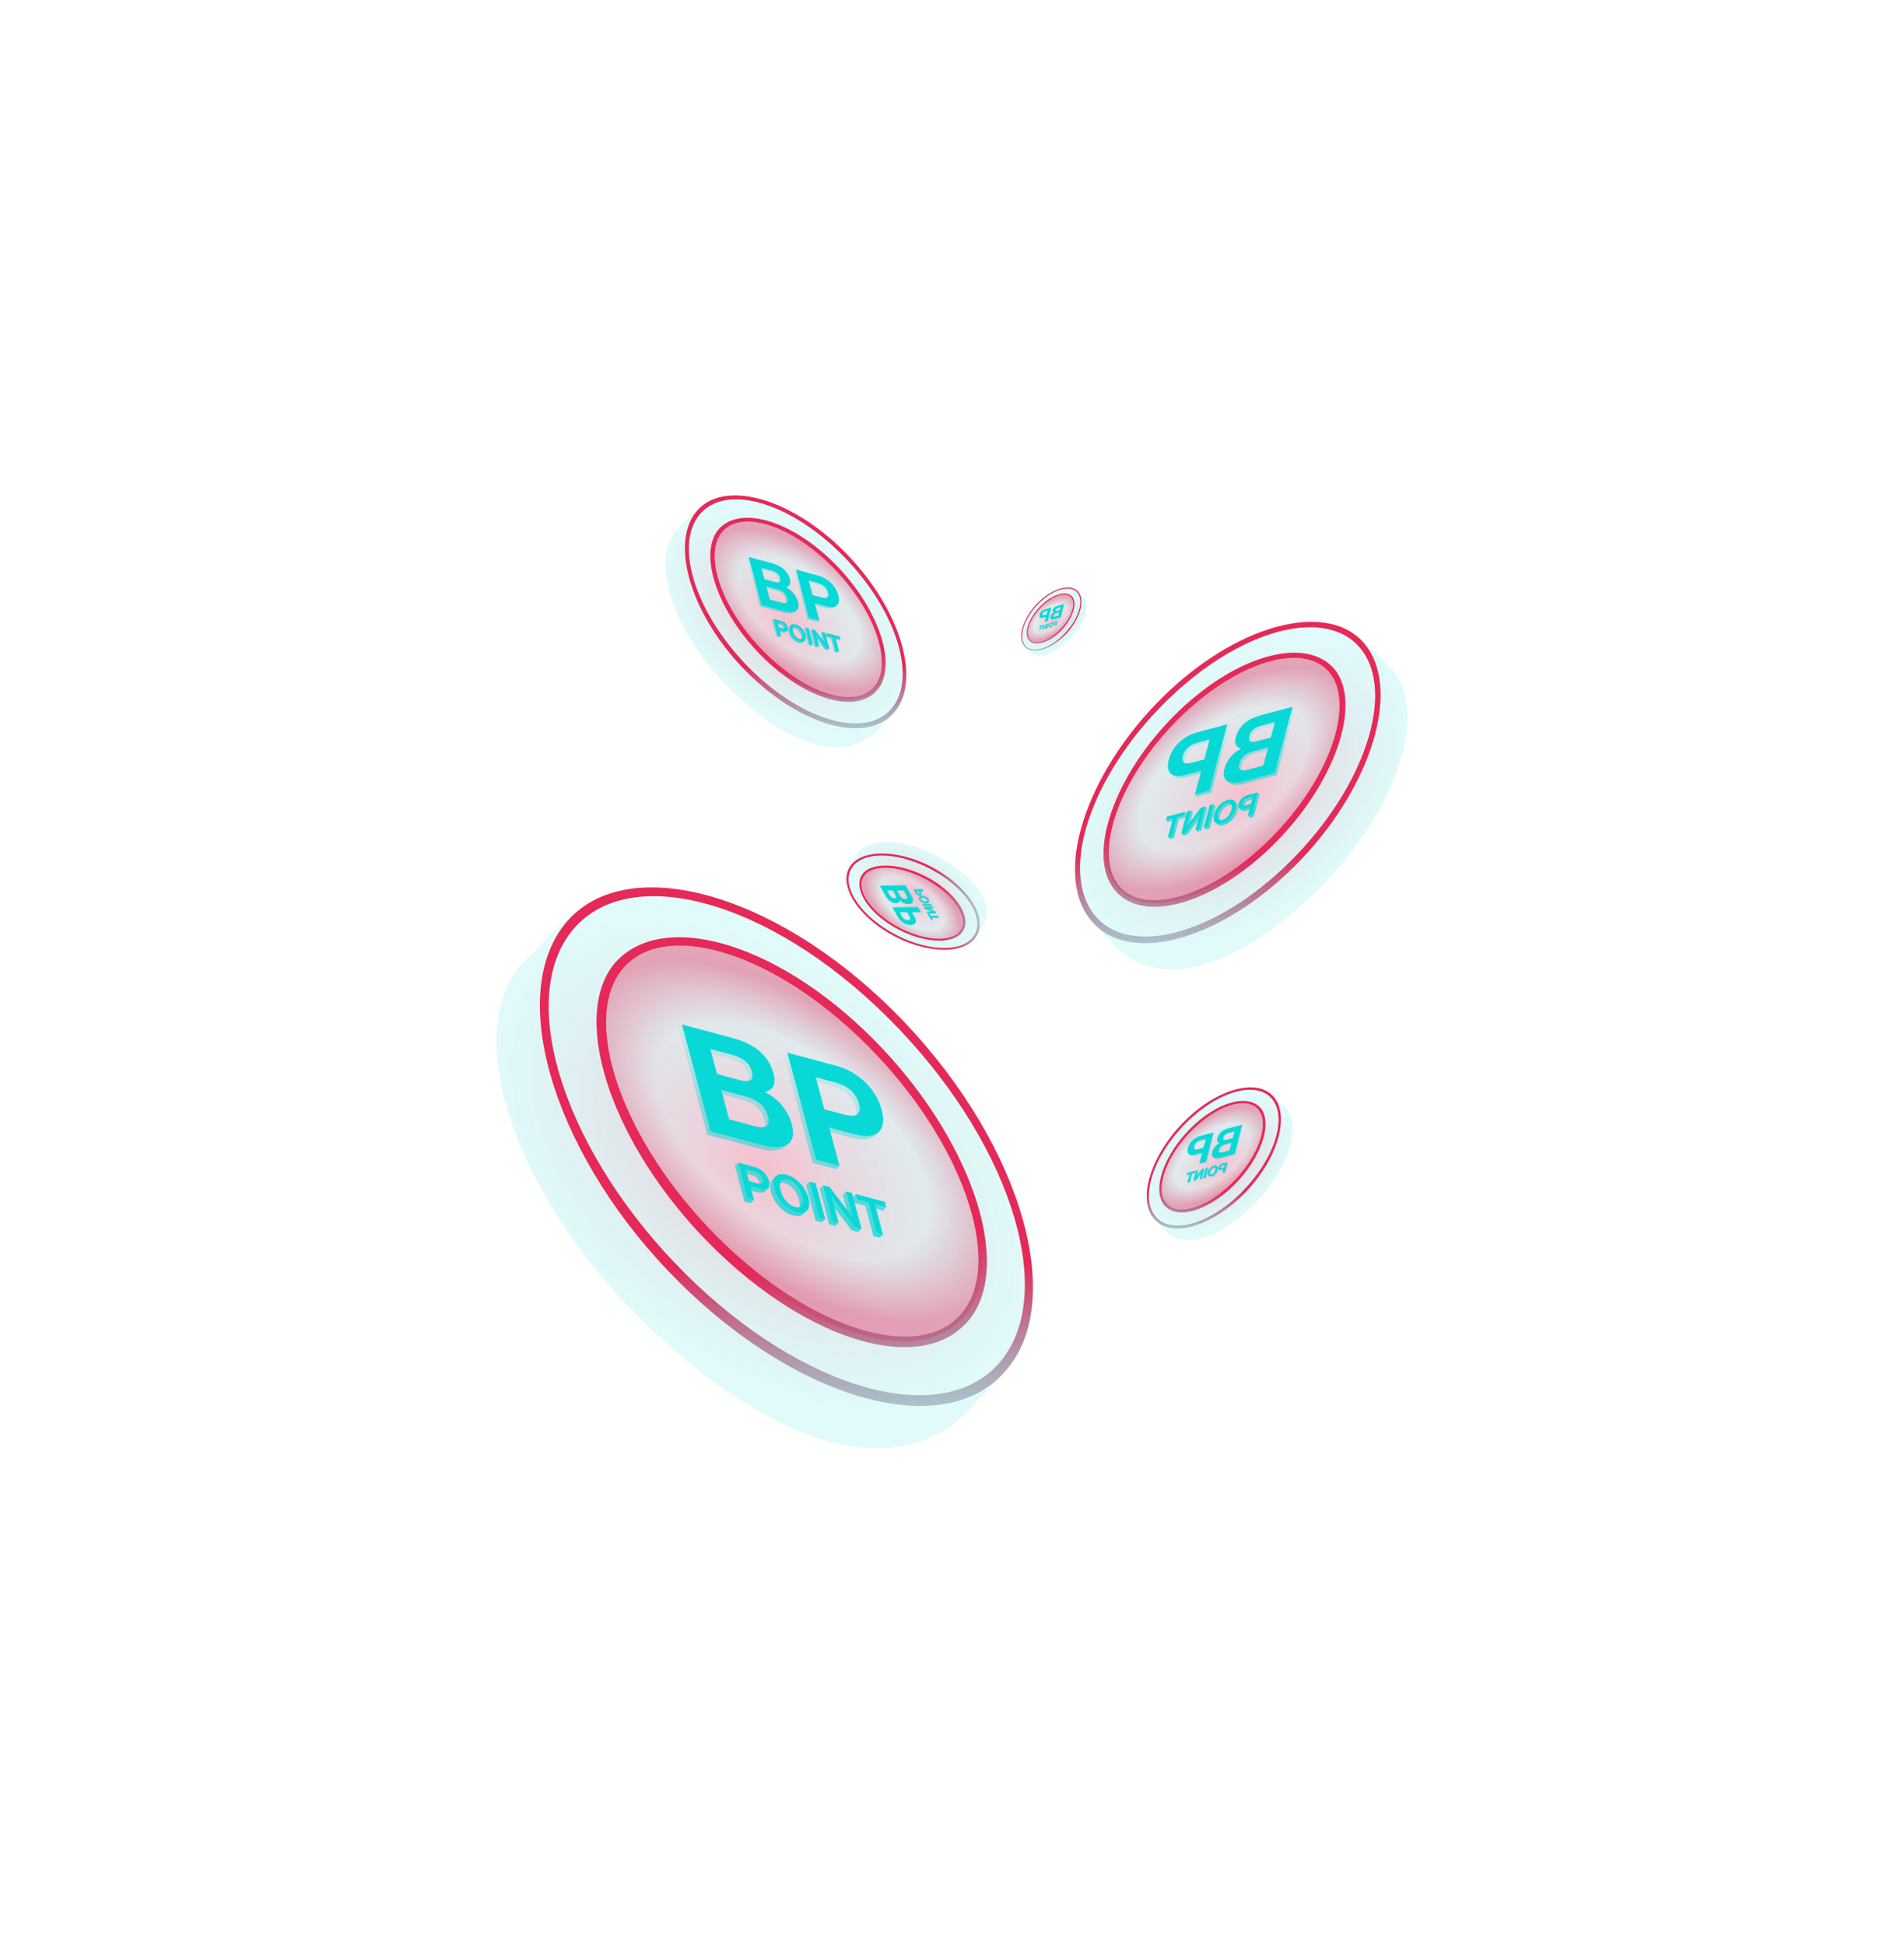 <svg width="233" height="238" viewBox="0 0 233 238" fill="none" xmlns="http://www.w3.org/2000/svg">
<g filter="url(#filter0_d)">
<path opacity="0.3" d="M63.57 114.25L68.888 108.931C73.583 104.639 85.235 100.566 103.333 114.369C121.432 128.173 127.284 149.502 126.271 156.83C125.748 160.614 123.792 162.957 123.336 163.527L118.433 168.715C109.228 177.92 93.848 172.515 78.649 157.66C63.45 142.806 56.404 123.208 63.57 114.25Z" fill="url(#paint0_radial)"/>
<path d="M83.104 152.905C68.217 138.111 61.818 118.356 69.056 109.175C76.162 100.161 94.404 104.892 109.292 119.686C124.35 134.65 130.578 154.235 123.472 163.249C116.405 172.6 98.163 167.869 83.104 152.905ZM108.634 120.52C94.089 106.067 76.754 101.345 69.911 110.025C63.068 118.706 69.349 137.45 83.894 151.904C98.439 166.358 115.773 171.079 122.616 162.399C129.459 153.718 123.35 135.144 108.634 120.52Z" fill="url(#paint1_linear)"/>
<path opacity="0.4" d="M87.404 147.879C99.113 159.613 112.887 163.653 118.17 156.901C123.453 150.149 118.244 135.162 106.536 123.428C94.827 111.693 81.053 107.654 75.77 114.406C70.487 121.158 75.696 136.144 87.404 147.879Z" fill="url(#paint2_radial)"/>
<path d="M86.986 148.364C75.099 136.465 69.707 120.914 75.083 114.051C80.76 107.19 94.897 111.188 106.784 123.087C118.672 134.987 124.063 150.537 118.687 157.4C113.18 164.431 99.043 160.433 86.986 148.364ZM106.129 123.924C94.581 112.365 81.046 108.373 76.063 114.734C71.081 121.095 76.225 135.801 87.772 147.36C99.32 158.919 112.855 162.912 117.838 156.551C122.82 150.19 117.676 135.484 106.129 123.924Z" fill="url(#paint3_linear)"/>
<path d="M87.337 127.845L86.518 124.786L89.21 125.507C89.467 125.576 89.718 125.666 89.963 125.777C90.217 125.879 90.45 126.009 90.663 126.168C90.876 126.327 91.063 126.519 91.225 126.744C91.388 126.969 91.51 127.234 91.591 127.539C91.739 128.089 91.68 128.442 91.416 128.598C91.151 128.754 90.763 128.763 90.25 128.625L87.337 127.845ZM83.043 121.78L86.547 134.86L92.886 136.558C93.472 136.715 94.02 136.794 94.53 136.795C95.053 136.799 95.487 136.705 95.832 136.514C96.19 136.327 96.646 135.962 96.775 135.554C96.9 135.134 96.662 134.662 96.486 134.003C96.267 133.185 95.879 132.435 95.322 131.753C94.774 131.062 92.753 129.89 91.885 129.442C92.395 129.318 94.052 129.678 94.227 129.317C94.415 128.959 94.42 128.45 94.243 127.791C94.08 127.18 93.838 126.64 93.519 126.169C93.213 125.701 92.844 125.296 92.412 124.954C91.977 124.599 91.488 124.298 90.946 124.051C90.403 123.803 89.821 123.596 89.198 123.429L83.429 121.394L83.043 121.78ZM88.825 133.395L87.862 129.805L90.995 130.644C91.618 130.811 92.158 131.092 92.615 131.486C93.069 131.869 93.386 132.396 93.566 133.067C93.657 133.409 93.671 133.674 93.608 133.861C93.557 134.051 93.452 134.188 93.293 134.27C93.13 134.339 92.929 134.37 92.689 134.363C92.445 134.343 92.183 134.295 91.902 134.22L88.825 133.395Z" fill="url(#paint4_linear)"/>
<path d="M100.466 132.162L99.416 128.242L101.651 128.841C101.98 128.929 102.304 129.038 102.623 129.169C102.941 129.3 103.236 129.469 103.507 129.678C103.775 129.875 104.011 130.119 104.214 130.412C104.429 130.707 104.593 131.063 104.704 131.478C104.815 131.893 104.832 132.209 104.754 132.427C104.688 132.647 104.559 132.8 104.366 132.884C104.17 132.956 103.926 132.976 103.634 132.943C103.342 132.91 103.031 132.849 102.701 132.761L100.466 132.162ZM95.941 125.236L99.445 138.316L102.322 139.086L102.728 138.679L101.065 134.397L104.088 135.207C104.906 135.426 105.571 135.496 106.083 135.418C106.591 135.328 106.97 135.135 107.22 134.839C108.261 133.797 107.624 134.171 107.649 133.712C107.682 133.245 107.629 132.749 107.488 132.224C107.344 131.687 107.12 131.145 106.815 130.598C106.522 130.055 106.14 129.539 105.668 129.05C105.21 128.564 104.662 128.129 104.026 127.743C103.387 127.345 102.658 127.036 101.839 126.817L96.33 124.847L95.941 125.236Z" fill="url(#paint5_linear)"/>
<path d="M89.93 138.686L90.334 138.282L91.853 139.201C92.162 139.284 92.48 139.283 92.7 139.425C92.919 139.567 93.067 139.772 93.209 139.934C93.351 140.097 93.441 140.324 93.52 140.492C93.603 140.662 93.662 140.814 93.698 140.948C93.734 141.083 94.12 141.043 94.122 141.191C94.126 141.336 93.729 141.677 93.658 141.748C93.627 141.779 93.467 141.925 93.296 141.963C93.123 141.996 92.882 141.971 92.573 141.888L91.413 141.577L92.268 142.843L91.861 143.25L91.098 143.046L89.93 138.686ZM91.246 140.954L92.363 141.254C92.449 141.277 92.533 141.288 92.616 141.287C92.699 141.287 92.77 141.27 92.829 141.237C92.891 141.2 92.933 141.144 92.954 141.066C92.977 140.985 92.971 140.876 92.934 140.738C92.895 140.595 92.843 140.472 92.778 140.367C92.712 140.263 92.637 140.175 92.554 140.103C92.469 140.028 92.38 139.968 92.285 139.923C92.19 139.879 92.091 139.843 91.99 139.816L90.86 139.513L91.246 140.954Z" fill="url(#paint6_linear)"/>
<path d="M95.998 140.794C95.766 140.731 95.577 140.724 95.431 140.772C95.289 140.821 95.187 140.911 95.123 141.041C95.059 141.167 95.027 141.323 95.028 141.508C95.032 141.695 95.062 141.892 95.118 142.099C95.173 142.307 95.252 142.517 95.355 142.73C95.461 142.943 95.711 143.018 95.86 143.205C96.007 143.388 96.175 143.487 96.367 143.626C96.563 143.765 96.656 144.053 96.888 144.115C97.12 144.177 97.307 144.184 97.449 144.135C97.594 144.087 97.7 144 97.764 143.874C97.827 143.744 97.857 143.585 97.852 143.399C97.852 143.213 97.823 143.017 97.768 142.809C97.712 142.602 97.631 142.391 97.525 142.178C97.423 141.965 97.298 141.767 97.15 141.584C97.002 141.397 96.83 141.234 96.634 141.094C96.442 140.956 96.23 140.856 95.998 140.794ZM95.831 140.171C96.157 140.258 96.528 140.283 96.817 140.473C97.11 140.665 97.417 140.869 97.652 141.124C97.886 141.38 97.981 141.793 98.149 142.095C98.321 142.398 98.448 142.705 98.531 143.014C98.615 143.327 98.946 143.578 98.923 143.829C98.903 144.08 98.551 144.334 98.407 144.477C98.275 144.61 98.108 144.743 97.88 144.795C97.656 144.844 97.38 144.825 97.055 144.738C96.729 144.651 96.42 144.513 96.128 144.325C95.839 144.135 95.577 143.911 95.342 143.656C95.107 143.4 94.904 143.121 94.732 142.818C94.564 142.516 94.439 142.208 94.355 141.895C94.272 141.585 94.24 141.305 94.259 141.053C94.283 140.803 94.356 140.597 94.48 140.438C94.603 140.278 95.004 139.83 95.228 139.776C95.456 139.724 95.505 140.083 95.831 140.171Z" fill="url(#paint7_linear)"/>
<path d="M98.642 141.02L99.051 140.611L99.405 141.225L100.981 145.177L100.573 145.585L99.81 145.38L98.642 141.02Z" fill="url(#paint8_linear)"/>
<path d="M100.311 141.467L100.718 141.06L101.117 141.683L103.027 143.628L103.912 145.178L103.937 145.184L103.12 142.22L103.523 141.816L103.846 142.415L105.415 146.374L105.014 146.775L104.208 146.559L101.365 142.821L101.347 142.816L102.612 145.616L102.206 146.022L101.479 145.827L100.311 141.467Z" fill="url(#paint9_linear)"/>
<path d="M104.333 142.545L104.741 142.137L107.862 143.491L108.447 143.742L108.039 144.15L106.653 143.779L108.049 147.075L107.644 147.479L106.881 147.275L105.889 143.574L104.509 143.205L104.333 142.545Z" fill="url(#paint10_linear)"/>
<path d="M87.746 127.437L86.926 124.378L89.619 125.1C89.875 125.168 90.126 125.258 90.371 125.369C90.625 125.471 90.859 125.602 91.071 125.761C91.284 125.92 91.471 126.112 91.634 126.337C91.796 126.562 91.918 126.827 92 127.132C92.147 127.681 92.088 128.034 91.824 128.19C91.56 128.346 91.171 128.355 90.658 128.218L87.746 127.437ZM83.451 121.373L86.956 134.452L93.294 136.15C93.88 136.308 94.428 136.386 94.939 136.387C95.461 136.391 95.895 136.298 96.241 136.107C96.599 135.919 96.842 135.622 96.971 135.214C97.097 134.795 97.071 134.255 96.894 133.595C96.675 132.777 96.287 132.027 95.73 131.345C95.182 130.654 94.474 130.085 93.606 129.637C94.117 129.513 94.46 129.27 94.635 128.909C94.823 128.552 94.828 128.043 94.652 127.383C94.488 126.773 94.247 126.232 93.928 125.761C93.621 125.294 93.252 124.889 92.82 124.546C92.385 124.192 91.896 123.891 91.354 123.643C90.812 123.396 90.229 123.189 89.606 123.022L83.451 121.373ZM89.233 132.988L88.271 129.397L91.403 130.237C92.026 130.404 92.566 130.684 93.023 131.079C93.477 131.461 93.794 131.988 93.974 132.66C94.066 133.002 94.08 133.266 94.017 133.454C93.966 133.644 93.861 133.78 93.701 133.862C93.538 133.932 93.337 133.963 93.097 133.955C92.853 133.935 92.591 133.888 92.311 133.812L89.233 132.988Z" fill="#08D9D6"/>
<path d="M100.875 131.754L99.824 127.834L102.059 128.433C102.389 128.521 102.713 128.631 103.031 128.762C103.35 128.892 103.644 129.062 103.916 129.271C104.184 129.467 104.419 129.712 104.622 130.004C104.838 130.3 105.001 130.655 105.112 131.07C105.223 131.486 105.24 131.802 105.162 132.019C105.097 132.24 104.968 132.392 104.775 132.476C104.579 132.549 104.335 132.568 104.042 132.535C103.75 132.502 103.439 132.442 103.109 132.353L100.875 131.754ZM96.349 124.829L99.854 137.908L102.73 138.679L101.473 133.989L104.496 134.799C105.314 135.018 105.979 135.089 106.491 135.011C107 134.92 107.379 134.727 107.628 134.431C107.89 134.138 108.033 133.763 108.057 133.305C108.091 132.838 108.037 132.342 107.897 131.817C107.753 131.279 107.528 130.737 107.223 130.191C106.93 129.648 106.548 129.131 106.077 128.642C105.618 128.157 105.071 127.721 104.434 127.335C103.795 126.937 103.066 126.628 102.248 126.409L96.349 124.829Z" fill="#08D9D6"/>
<path d="M90.338 138.278L92.262 138.794C92.571 138.877 92.835 138.989 93.055 139.131C93.274 139.273 93.455 139.425 93.597 139.588C93.738 139.75 93.849 139.916 93.928 140.085C94.011 140.254 94.071 140.406 94.107 140.541C94.143 140.675 94.162 140.816 94.164 140.964C94.168 141.109 94.136 141.234 94.066 141.34C93.996 141.446 93.876 141.518 93.704 141.555C93.532 141.588 93.291 141.563 92.981 141.48L91.821 141.17L92.27 142.843L91.506 142.638L90.338 138.278ZM91.654 140.547L92.772 140.846C92.857 140.869 92.942 140.88 93.025 140.88C93.108 140.879 93.179 140.863 93.238 140.829C93.3 140.793 93.341 140.736 93.362 140.658C93.386 140.578 93.379 140.468 93.342 140.33C93.304 140.188 93.252 140.064 93.186 139.96C93.12 139.855 93.046 139.767 92.962 139.696C92.878 139.62 92.788 139.56 92.693 139.516C92.598 139.471 92.5 139.436 92.398 139.408L91.268 139.106L91.654 140.547Z" fill="#08D9D6"/>
<path d="M96.406 140.386C96.174 140.324 95.985 140.317 95.839 140.364C95.698 140.413 95.595 140.503 95.532 140.633C95.467 140.76 95.435 140.916 95.436 141.101C95.441 141.287 95.471 141.484 95.526 141.692C95.582 141.899 95.661 142.11 95.763 142.322C95.87 142.536 95.997 142.736 96.145 142.923C96.293 143.106 96.462 143.267 96.654 143.405C96.85 143.545 97.064 143.646 97.296 143.708C97.528 143.77 97.715 143.777 97.857 143.728C98.003 143.68 98.108 143.593 98.172 143.466C98.236 143.336 98.265 143.178 98.261 142.991C98.26 142.806 98.232 142.61 98.176 142.402C98.121 142.194 98.04 141.984 97.933 141.77C97.831 141.557 97.706 141.36 97.559 141.177C97.411 140.989 97.238 140.826 97.042 140.687C96.85 140.548 96.638 140.448 96.406 140.386ZM96.239 139.763C96.565 139.85 96.872 139.989 97.162 140.18C97.455 140.372 97.719 140.596 97.954 140.852C98.188 141.107 98.39 141.386 98.557 141.688C98.729 141.991 98.857 142.297 98.94 142.606C99.024 142.92 99.054 143.202 99.03 143.453C99.011 143.704 98.939 143.91 98.816 144.07C98.692 144.229 98.517 144.335 98.289 144.387C98.064 144.437 97.789 144.418 97.463 144.331C97.138 144.243 96.829 144.106 96.537 143.918C96.247 143.727 95.985 143.504 95.751 143.248C95.516 142.993 95.312 142.713 95.141 142.41C94.973 142.108 94.847 141.801 94.763 141.487C94.68 141.178 94.648 140.897 94.668 140.646C94.691 140.395 94.765 140.19 94.888 140.03C95.012 139.871 95.185 139.764 95.409 139.711C95.637 139.658 95.914 139.676 96.239 139.763Z" fill="#08D9D6"/>
<path d="M99.05 140.613L99.813 140.817L100.982 145.177L100.218 144.972L99.05 140.613Z" fill="#08D9D6"/>
<path d="M100.719 141.06L101.525 141.276L104.376 145.021L104.389 145.024L103.528 141.812L104.255 142.007L105.423 146.367L104.617 146.151L101.773 142.414L101.755 142.409L102.614 145.614L101.887 145.42L100.719 141.06Z" fill="#08D9D6"/>
<path d="M104.741 142.138L108.271 143.083L108.447 143.743L107.061 143.371L108.053 147.072L107.289 146.867L106.298 143.167L104.918 142.797L104.741 142.138Z" fill="#08D9D6"/>
<path opacity="0.3" d="M157.434 131.698L155.986 130.251C154.708 129.082 151.537 127.974 146.611 131.731C141.685 135.488 140.092 141.293 140.368 143.288C140.51 144.318 141.042 144.955 141.167 145.111L142.501 146.523C145.006 149.028 149.193 147.557 153.329 143.514C157.466 139.471 159.384 134.137 157.434 131.698Z" fill="url(#paint11_radial)"/>
<path d="M152.117 142.22C156.169 138.193 157.91 132.816 155.94 130.317C154.006 127.863 149.041 129.151 144.989 133.178C140.89 137.251 139.195 142.581 141.129 145.035C143.053 147.58 148.018 146.293 152.117 142.22ZM145.168 133.405C149.127 129.471 153.845 128.186 155.707 130.548C157.57 132.911 155.861 138.013 151.902 141.947C147.943 145.881 143.225 147.166 141.362 144.804C139.5 142.441 141.162 137.385 145.168 133.405Z" fill="url(#paint12_linear)"/>
<path opacity="0.4" d="M150.946 140.851C147.76 144.045 144.01 145.145 142.572 143.307C141.135 141.469 142.552 137.39 145.739 134.196C148.926 131.002 152.675 129.903 154.113 131.741C155.551 133.579 154.133 137.658 150.946 140.851Z" fill="url(#paint13_radial)"/>
<path d="M151.06 140.984C154.295 137.745 155.763 133.512 154.3 131.644C152.755 129.777 148.907 130.865 145.671 134.104C142.436 137.342 140.968 141.575 142.431 143.443C143.93 145.357 147.778 144.269 151.06 140.984ZM145.85 134.332C148.993 131.185 152.677 130.099 154.033 131.83C155.389 133.561 153.989 137.564 150.846 140.71C147.703 143.856 144.019 144.943 142.663 143.212C141.306 141.48 142.707 137.478 145.85 134.332Z" fill="url(#paint14_linear)"/>
<path d="M150.964 135.399L151.187 134.566L150.454 134.762C150.385 134.781 150.316 134.806 150.25 134.836C150.18 134.864 150.117 134.899 150.059 134.942C150.001 134.986 149.95 135.038 149.906 135.099C149.862 135.16 149.829 135.232 149.806 135.316C149.766 135.465 149.782 135.561 149.854 135.604C149.926 135.646 150.032 135.648 150.171 135.611L150.964 135.399ZM152.133 133.748L151.179 137.308L149.454 137.77C149.295 137.813 149.145 137.834 149.006 137.835C148.864 137.836 148.746 137.81 148.652 137.758C148.555 137.707 148.431 137.608 148.396 137.497C148.361 137.383 148.426 137.254 148.474 137.075C148.534 136.852 148.639 136.648 148.791 136.462C148.94 136.274 149.49 135.955 149.727 135.833C149.587 135.8 149.137 135.898 149.089 135.799C149.038 135.702 149.036 135.563 149.085 135.384C149.129 135.218 149.195 135.071 149.282 134.942C149.365 134.815 149.466 134.705 149.583 134.612C149.701 134.515 149.834 134.433 149.982 134.366C150.13 134.299 150.288 134.242 150.458 134.197L152.028 133.643L152.133 133.748ZM150.559 136.909L150.821 135.932L149.969 136.161C149.799 136.206 149.652 136.282 149.528 136.39C149.404 136.494 149.318 136.637 149.269 136.82C149.244 136.913 149.24 136.985 149.257 137.036C149.271 137.088 149.3 137.125 149.343 137.147C149.388 137.166 149.442 137.175 149.508 137.173C149.574 137.167 149.645 137.154 149.722 137.134L150.559 136.909Z" fill="url(#paint15_linear)"/>
<path d="M147.391 136.574L147.677 135.507L147.068 135.67C146.979 135.694 146.89 135.723 146.804 135.759C146.717 135.795 146.637 135.841 146.563 135.898C146.49 135.951 146.426 136.018 146.371 136.097C146.312 136.178 146.268 136.274 146.237 136.388C146.207 136.501 146.203 136.587 146.224 136.646C146.242 136.706 146.277 136.747 146.329 136.77C146.383 136.79 146.449 136.795 146.529 136.786C146.608 136.777 146.693 136.761 146.783 136.737L147.391 136.574ZM148.622 134.689L147.669 138.249L146.886 138.458L146.775 138.348L147.228 137.182L146.405 137.402C146.182 137.462 146.001 137.481 145.862 137.46C145.724 137.435 145.621 137.383 145.553 137.302C145.269 137.019 145.442 137.12 145.436 136.996C145.427 136.869 145.441 136.734 145.48 136.591C145.519 136.444 145.58 136.297 145.663 136.148C145.743 136 145.847 135.86 145.975 135.727C146.1 135.594 146.249 135.476 146.422 135.371C146.596 135.262 146.794 135.178 147.017 135.119L148.517 134.583L148.622 134.689Z" fill="url(#paint16_linear)"/>
<path d="M150.259 138.349L150.149 138.239L149.735 138.49C149.651 138.512 149.564 138.512 149.505 138.551C149.445 138.589 149.405 138.645 149.366 138.689C149.327 138.733 149.303 138.795 149.282 138.841C149.259 138.887 149.243 138.929 149.233 138.965C149.223 139.002 149.118 138.991 149.118 139.031C149.116 139.071 149.225 139.163 149.244 139.183C149.252 139.191 149.296 139.231 149.342 139.241C149.389 139.25 149.455 139.243 149.539 139.221L149.855 139.136L149.622 139.481L149.733 139.592L149.941 139.536L150.259 138.349ZM149.9 138.967L149.596 139.048C149.573 139.054 149.55 139.058 149.527 139.057C149.505 139.057 149.485 139.053 149.469 139.044C149.453 139.034 149.441 139.018 149.436 138.997C149.429 138.975 149.431 138.945 149.441 138.908C149.451 138.869 149.466 138.835 149.483 138.807C149.501 138.778 149.522 138.755 149.544 138.735C149.567 138.715 149.592 138.698 149.618 138.686C149.644 138.674 149.67 138.664 149.698 138.657L150.005 138.575L149.9 138.967Z" fill="url(#paint17_linear)"/>
<path d="M148.607 138.923C148.67 138.906 148.722 138.904 148.761 138.917C148.8 138.93 148.828 138.955 148.845 138.99C148.863 139.025 148.871 139.067 148.871 139.118C148.87 139.168 148.862 139.222 148.847 139.278C148.831 139.335 148.81 139.392 148.782 139.45C148.753 139.508 148.685 139.528 148.645 139.579C148.604 139.629 148.559 139.656 148.506 139.694C148.453 139.732 148.428 139.81 148.365 139.827C148.302 139.844 148.251 139.846 148.212 139.833C148.172 139.82 148.144 139.796 148.126 139.761C148.109 139.726 148.101 139.683 148.102 139.632C148.102 139.582 148.11 139.528 148.125 139.472C148.14 139.415 148.162 139.358 148.191 139.3C148.219 139.242 148.253 139.188 148.293 139.138C148.334 139.087 148.381 139.043 148.434 139.005C148.486 138.967 148.544 138.94 148.607 138.923ZM148.652 138.753C148.564 138.777 148.463 138.784 148.384 138.836C148.304 138.888 148.221 138.943 148.157 139.013C148.093 139.083 148.067 139.195 148.021 139.277C147.975 139.36 147.94 139.443 147.917 139.527C147.895 139.613 147.804 139.681 147.811 139.749C147.816 139.818 147.912 139.887 147.951 139.926C147.987 139.962 148.033 139.998 148.095 140.012C148.156 140.026 148.231 140.02 148.319 139.997C148.408 139.973 148.492 139.935 148.572 139.884C148.65 139.832 148.722 139.772 148.785 139.702C148.849 139.632 148.905 139.556 148.951 139.474C148.997 139.392 149.031 139.308 149.054 139.223C149.077 139.139 149.085 139.062 149.08 138.994C149.074 138.925 149.054 138.87 149.02 138.826C148.987 138.783 148.877 138.661 148.817 138.646C148.755 138.632 148.741 138.73 148.652 138.753Z" fill="url(#paint18_linear)"/>
<path d="M147.887 138.985L147.776 138.873L147.68 139.04L147.251 140.116L147.362 140.227L147.569 140.171L147.887 138.985Z" fill="url(#paint19_linear)"/>
<path d="M147.433 139.106L147.322 138.996L147.214 139.165L146.694 139.695L146.453 140.116L146.446 140.118L146.669 139.311L146.559 139.201L146.471 139.364L146.044 140.442L146.153 140.551L146.372 140.492L147.146 139.475L147.151 139.474L146.807 140.236L146.917 140.346L147.115 140.293L147.433 139.106Z" fill="url(#paint20_linear)"/>
<path d="M146.338 139.4L146.227 139.289L145.378 139.657L145.219 139.726L145.33 139.837L145.707 139.736L145.327 140.633L145.437 140.743L145.645 140.687L145.915 139.68L146.29 139.579L146.338 139.4Z" fill="url(#paint21_linear)"/>
<path d="M150.854 135.288L151.077 134.455L150.344 134.651C150.274 134.67 150.206 134.695 150.139 134.725C150.07 134.753 150.006 134.788 149.948 134.831C149.891 134.875 149.84 134.927 149.795 134.988C149.751 135.049 149.718 135.121 149.696 135.205C149.656 135.354 149.672 135.45 149.743 135.493C149.815 135.535 149.921 135.538 150.061 135.5L150.854 135.288ZM152.022 133.637L151.069 137.197L149.343 137.659C149.184 137.702 149.035 137.723 148.896 137.724C148.754 137.725 148.635 137.699 148.541 137.647C148.444 137.596 148.378 137.515 148.343 137.404C148.308 137.29 148.315 137.143 148.363 136.964C148.423 136.741 148.529 136.537 148.68 136.351C148.829 136.163 149.022 136.008 149.258 135.886C149.119 135.853 149.026 135.787 148.978 135.688C148.927 135.591 148.926 135.453 148.974 135.273C149.018 135.107 149.084 134.96 149.171 134.831C149.254 134.704 149.355 134.594 149.472 134.501C149.591 134.404 149.724 134.322 149.871 134.255C150.019 134.188 150.178 134.131 150.347 134.086L152.022 133.637ZM150.449 136.798L150.711 135.821L149.858 136.05C149.688 136.095 149.542 136.171 149.417 136.279C149.294 136.383 149.207 136.526 149.158 136.709C149.133 136.802 149.13 136.874 149.147 136.925C149.161 136.977 149.189 137.014 149.233 137.036C149.277 137.055 149.332 137.064 149.397 137.062C149.463 137.056 149.535 137.043 149.611 137.023L150.449 136.798Z" fill="#08D9D6"/>
<path d="M147.28 136.463L147.566 135.396L146.958 135.559C146.868 135.583 146.78 135.613 146.693 135.648C146.606 135.684 146.526 135.73 146.452 135.787C146.379 135.84 146.315 135.907 146.26 135.986C146.201 136.067 146.157 136.164 146.127 136.277C146.096 136.39 146.092 136.476 146.113 136.535C146.131 136.595 146.166 136.636 146.219 136.659C146.272 136.679 146.338 136.684 146.418 136.675C146.497 136.666 146.582 136.65 146.672 136.626L147.28 136.463ZM148.512 134.578L147.558 138.138L146.775 138.347L147.117 137.071L146.294 137.291C146.072 137.351 145.891 137.37 145.751 137.349C145.613 137.324 145.51 137.272 145.442 137.191C145.371 137.112 145.332 137.009 145.325 136.885C145.316 136.758 145.331 136.623 145.369 136.48C145.408 136.333 145.469 136.186 145.552 136.037C145.632 135.889 145.736 135.749 145.864 135.616C145.989 135.484 146.138 135.365 146.311 135.26C146.485 135.152 146.684 135.068 146.906 135.008L148.512 134.578Z" fill="#08D9D6"/>
<path d="M150.148 138.238L149.624 138.379C149.54 138.401 149.468 138.432 149.409 138.47C149.349 138.509 149.3 138.551 149.261 138.595C149.222 138.639 149.192 138.684 149.171 138.73C149.148 138.776 149.132 138.818 149.122 138.854C149.112 138.891 149.107 138.929 149.107 138.969C149.105 139.009 149.114 139.043 149.133 139.072C149.152 139.101 149.185 139.12 149.232 139.13C149.279 139.139 149.344 139.133 149.428 139.11L149.744 139.025L149.622 139.481L149.83 139.425L150.148 138.238ZM149.79 138.856L149.486 138.937C149.462 138.944 149.439 138.947 149.417 138.946C149.394 138.946 149.375 138.942 149.359 138.933C149.342 138.923 149.331 138.907 149.325 138.886C149.318 138.864 149.32 138.835 149.33 138.797C149.341 138.758 149.355 138.724 149.373 138.696C149.391 138.668 149.411 138.644 149.434 138.624C149.457 138.604 149.481 138.587 149.507 138.575C149.533 138.563 149.56 138.553 149.587 138.546L149.895 138.464L149.79 138.856Z" fill="#08D9D6"/>
<path d="M148.496 138.812C148.559 138.795 148.611 138.793 148.651 138.806C148.689 138.82 148.717 138.844 148.734 138.879C148.752 138.914 148.761 138.956 148.76 139.007C148.759 139.057 148.751 139.111 148.736 139.168C148.721 139.224 148.699 139.281 148.671 139.339C148.642 139.397 148.608 139.452 148.567 139.503C148.527 139.553 148.481 139.596 148.429 139.634C148.375 139.672 148.317 139.699 148.254 139.716C148.191 139.733 148.14 139.735 148.101 139.722C148.062 139.709 148.033 139.685 148.016 139.651C147.998 139.615 147.99 139.572 147.992 139.521C147.992 139.471 147.999 139.417 148.015 139.361C148.03 139.304 148.052 139.247 148.081 139.189C148.109 139.131 148.142 139.077 148.183 139.027C148.223 138.976 148.27 138.932 148.323 138.894C148.375 138.856 148.433 138.829 148.496 138.812ZM148.542 138.643C148.453 138.666 148.369 138.704 148.291 138.756C148.211 138.808 148.139 138.869 148.075 138.939C148.011 139.008 147.956 139.084 147.911 139.166C147.864 139.249 147.829 139.332 147.807 139.416C147.784 139.502 147.776 139.579 147.782 139.647C147.787 139.715 147.807 139.771 147.84 139.815C147.874 139.858 147.922 139.887 147.984 139.901C148.045 139.915 148.12 139.909 148.209 139.886C148.297 139.862 148.381 139.825 148.461 139.773C148.54 139.721 148.611 139.661 148.675 139.591C148.739 139.522 148.794 139.446 148.841 139.363C148.886 139.281 148.921 139.197 148.944 139.112C148.966 139.028 148.975 138.951 148.97 138.883C148.963 138.815 148.943 138.759 148.909 138.715C148.876 138.672 148.829 138.643 148.768 138.628C148.706 138.614 148.63 138.619 148.542 138.643Z" fill="#08D9D6"/>
<path d="M147.777 138.874L147.569 138.929L147.251 140.116L147.459 140.06L147.777 138.874Z" fill="#08D9D6"/>
<path d="M147.322 138.995L147.103 139.054L146.327 140.074L146.324 140.075L146.558 139.2L146.36 139.253L146.042 140.44L146.262 140.381L147.036 139.364L147.041 139.363L146.807 140.235L147.004 140.182L147.322 138.995Z" fill="#08D9D6"/>
<path d="M146.228 139.289L145.267 139.546L145.219 139.726L145.596 139.625L145.326 140.632L145.534 140.576L145.804 139.569L146.18 139.468L146.228 139.289Z" fill="#08D9D6"/>
<path opacity="0.3" d="M170.5 78.078L167.203 74.781C164.293 72.121 157.071 69.596 145.852 78.152C134.633 86.708 131.006 99.929 131.634 104.471C131.958 106.817 133.17 108.269 133.453 108.622L136.492 111.838C142.198 117.544 151.732 114.193 161.153 104.986C170.574 95.778 174.942 83.631 170.5 78.078Z" fill="url(#paint22_radial)"/>
<path d="M158.392 102.038C167.62 92.868 171.586 80.623 167.1 74.932C162.695 69.344 151.387 72.277 142.159 81.447C132.825 90.722 128.965 102.863 133.37 108.45C137.75 114.247 149.058 111.314 158.392 102.038ZM142.567 81.964C151.583 73.005 162.328 70.078 166.569 75.459C170.811 80.84 166.918 92.458 157.902 101.418C148.886 110.377 138.142 113.304 133.9 107.923C129.658 102.542 133.445 91.029 142.567 81.964Z" fill="url(#paint23_linear)"/>
<path opacity="0.4" d="M155.726 98.923C148.468 106.196 139.93 108.7 136.655 104.515C133.381 100.33 136.609 91.04 143.867 83.767C151.125 76.493 159.663 73.989 162.937 78.174C166.212 82.36 162.983 91.649 155.726 98.923Z" fill="url(#paint24_radial)"/>
<path d="M155.985 99.224C163.353 91.848 166.695 82.209 163.363 77.954C159.844 73.702 151.081 76.18 143.713 83.556C136.344 90.931 133.002 100.571 136.335 104.825C139.748 109.183 148.511 106.705 155.985 99.224ZM144.119 84.075C151.277 76.909 159.667 74.435 162.755 78.377C165.844 82.32 162.655 91.436 155.497 98.601C148.34 105.766 139.949 108.241 136.861 104.298C133.773 100.355 136.961 91.24 144.119 84.075Z" fill="url(#paint25_linear)"/>
<path d="M155.767 86.505L156.275 84.608L154.606 85.056C154.447 85.098 154.292 85.154 154.14 85.223C153.982 85.286 153.838 85.367 153.706 85.466C153.574 85.564 153.458 85.683 153.357 85.822C153.257 85.962 153.181 86.126 153.13 86.315C153.039 86.656 153.075 86.875 153.239 86.971C153.403 87.068 153.644 87.073 153.962 86.988L155.767 86.505ZM158.429 82.745L156.257 90.853L152.328 91.906C151.965 92.003 151.625 92.052 151.309 92.052C150.985 92.055 150.716 91.997 150.502 91.879C150.28 91.762 149.998 91.536 149.918 91.283C149.84 91.023 149.987 90.731 150.097 90.322C150.232 89.814 150.473 89.35 150.818 88.927C151.158 88.499 152.411 87.772 152.949 87.494C152.632 87.418 151.605 87.641 151.497 87.417C151.38 87.195 151.377 86.88 151.487 86.471C151.588 86.093 151.738 85.757 151.935 85.466C152.125 85.176 152.354 84.925 152.622 84.713C152.892 84.493 153.195 84.306 153.531 84.153C153.867 83.999 154.228 83.871 154.614 83.768L158.19 82.506L158.429 82.745ZM154.845 89.945L155.442 87.72L153.5 88.24C153.114 88.343 152.779 88.517 152.496 88.762C152.215 88.999 152.018 89.326 151.907 89.742C151.85 89.954 151.841 90.118 151.88 90.234C151.912 90.352 151.977 90.436 152.076 90.487C152.177 90.53 152.302 90.549 152.45 90.545C152.601 90.532 152.764 90.503 152.938 90.456L154.845 89.945Z" fill="url(#paint26_linear)"/>
<path d="M147.629 89.18L148.28 86.751L146.895 87.122C146.691 87.177 146.49 87.244 146.293 87.325C146.095 87.406 145.912 87.512 145.744 87.641C145.578 87.763 145.432 87.914 145.306 88.096C145.173 88.279 145.072 88.499 145.003 88.757C144.934 89.014 144.923 89.21 144.972 89.345C145.012 89.481 145.092 89.576 145.212 89.628C145.333 89.673 145.485 89.685 145.666 89.665C145.847 89.644 146.04 89.606 146.244 89.552L147.629 89.18ZM150.434 84.888L148.262 92.995L146.479 93.473L146.227 93.22L147.258 90.566L145.385 91.068C144.877 91.204 144.465 91.247 144.148 91.199C143.833 91.143 143.598 91.023 143.443 90.84C142.798 90.194 143.192 90.426 143.177 90.142C143.156 89.852 143.189 89.545 143.277 89.219C143.366 88.886 143.505 88.55 143.694 88.211C143.876 87.875 144.113 87.555 144.405 87.252C144.689 86.951 145.028 86.68 145.423 86.441C145.819 86.195 146.271 86.003 146.778 85.867L150.193 84.647L150.434 84.888Z" fill="url(#paint27_linear)"/>
<path d="M154.16 93.224L153.91 92.974L152.968 93.544C152.776 93.595 152.579 93.595 152.444 93.683C152.308 93.771 152.216 93.898 152.128 93.998C152.04 94.099 151.984 94.24 151.935 94.344C151.884 94.449 151.847 94.543 151.824 94.627C151.802 94.71 151.563 94.686 151.562 94.777C151.559 94.867 151.806 95.078 151.85 95.122C151.869 95.141 151.968 95.233 152.074 95.255C152.181 95.276 152.33 95.261 152.522 95.209L153.241 95.016L152.711 95.801L152.963 96.054L153.436 95.927L154.16 93.224ZM153.345 94.63L152.652 94.816C152.599 94.83 152.547 94.837 152.495 94.837C152.444 94.837 152.4 94.826 152.363 94.806C152.325 94.783 152.299 94.748 152.286 94.7C152.271 94.65 152.275 94.582 152.298 94.496C152.322 94.408 152.354 94.331 152.395 94.266C152.436 94.202 152.482 94.147 152.534 94.103C152.586 94.056 152.642 94.019 152.701 93.991C152.76 93.964 152.821 93.942 152.884 93.925L153.584 93.737L153.345 94.63Z" fill="url(#paint28_linear)"/>
<path d="M150.399 94.531C150.543 94.492 150.66 94.488 150.75 94.517C150.838 94.548 150.902 94.603 150.941 94.684C150.981 94.763 151.001 94.859 151.001 94.974C150.998 95.09 150.979 95.212 150.945 95.34C150.91 95.469 150.861 95.599 150.798 95.731C150.732 95.863 150.577 95.91 150.485 96.026C150.393 96.139 150.289 96.201 150.17 96.287C150.049 96.373 149.991 96.551 149.847 96.59C149.704 96.628 149.588 96.632 149.5 96.602C149.409 96.573 149.344 96.519 149.304 96.44C149.265 96.359 149.247 96.261 149.25 96.146C149.25 96.031 149.267 95.909 149.302 95.781C149.336 95.652 149.387 95.521 149.453 95.389C149.516 95.257 149.593 95.134 149.685 95.021C149.777 94.905 149.883 94.804 150.005 94.717C150.124 94.632 150.255 94.569 150.399 94.531ZM150.503 94.145C150.301 94.199 150.071 94.214 149.891 94.332C149.71 94.451 149.519 94.577 149.374 94.736C149.228 94.894 149.17 95.151 149.066 95.338C148.959 95.526 148.88 95.716 148.829 95.907C148.777 96.102 148.571 96.257 148.586 96.412C148.598 96.568 148.817 96.725 148.905 96.814C148.988 96.897 149.091 96.979 149.232 97.011C149.371 97.042 149.542 97.03 149.744 96.976C149.946 96.922 150.137 96.837 150.318 96.72C150.498 96.602 150.66 96.463 150.806 96.305C150.951 96.147 151.077 95.974 151.184 95.786C151.288 95.599 151.366 95.408 151.418 95.213C151.469 95.022 151.489 94.848 151.477 94.692C151.462 94.537 151.417 94.409 151.34 94.31C151.263 94.211 151.015 93.933 150.876 93.9C150.735 93.868 150.704 94.091 150.503 94.145Z" fill="url(#paint29_linear)"/>
<path d="M148.76 94.671L148.506 94.418L148.287 94.798L147.31 97.248L147.563 97.501L148.036 97.374L148.76 94.671Z" fill="url(#paint30_linear)"/>
<path d="M147.726 94.949L147.473 94.696L147.226 95.082L146.042 96.288L145.493 97.249L145.478 97.252L145.985 95.415L145.734 95.165L145.534 95.536L144.562 97.99L144.81 98.238L145.31 98.104L147.072 95.788L147.084 95.785L146.299 97.52L146.551 97.772L147.002 97.651L147.726 94.949Z" fill="url(#paint31_linear)"/>
<path d="M145.233 95.617L144.98 95.364L143.045 96.203L142.682 96.359L142.935 96.612L143.795 96.381L142.929 98.424L143.18 98.675L143.653 98.548L144.268 96.255L145.123 96.025L145.233 95.617Z" fill="url(#paint32_linear)"/>
<path d="M155.515 86.252L156.023 84.356L154.354 84.803C154.195 84.846 154.039 84.901 153.887 84.97C153.73 85.033 153.585 85.114 153.453 85.213C153.322 85.311 153.205 85.43 153.105 85.57C153.004 85.709 152.929 85.873 152.878 86.063C152.787 86.403 152.823 86.622 152.987 86.719C153.151 86.815 153.391 86.821 153.709 86.736L155.515 86.252ZM158.177 82.493L156.004 90.6L152.076 91.653C151.712 91.75 151.372 91.799 151.056 91.799C150.732 91.802 150.463 91.744 150.249 91.626C150.027 91.51 149.876 91.325 149.796 91.073C149.719 90.812 149.734 90.478 149.844 90.069C149.98 89.562 150.22 89.097 150.566 88.674C150.905 88.246 151.344 87.893 151.882 87.615C151.565 87.539 151.353 87.388 151.244 87.164C151.128 86.943 151.125 86.627 151.234 86.219C151.336 85.84 151.485 85.505 151.683 85.213C151.873 84.923 152.102 84.672 152.369 84.46C152.639 84.24 152.942 84.053 153.278 83.9C153.614 83.747 153.975 83.618 154.362 83.515L158.177 82.493ZM154.593 89.692L155.189 87.467L153.248 87.987C152.861 88.091 152.527 88.265 152.243 88.509C151.962 88.746 151.766 89.073 151.654 89.489C151.597 89.701 151.588 89.865 151.628 89.981C151.659 90.099 151.725 90.183 151.823 90.234C151.924 90.278 152.049 90.297 152.198 90.292C152.349 90.28 152.511 90.25 152.685 90.204L154.593 89.692Z" fill="#08D9D6"/>
<path d="M147.377 88.928L148.028 86.498L146.643 86.869C146.438 86.924 146.237 86.992 146.04 87.073C145.843 87.154 145.66 87.259 145.492 87.388C145.326 87.51 145.18 87.662 145.054 87.843C144.92 88.026 144.819 88.247 144.75 88.504C144.681 88.761 144.671 88.957 144.719 89.092C144.76 89.229 144.84 89.323 144.959 89.375C145.081 89.42 145.232 89.432 145.413 89.412C145.594 89.391 145.787 89.354 145.991 89.299L147.377 88.928ZM150.182 84.635L148.009 92.742L146.227 93.22L147.006 90.313L145.132 90.815C144.625 90.951 144.213 90.995 143.895 90.946C143.58 90.89 143.345 90.77 143.191 90.587C143.028 90.406 142.94 90.173 142.924 89.889C142.904 89.6 142.937 89.292 143.024 88.966C143.113 88.633 143.253 88.297 143.442 87.959C143.623 87.622 143.86 87.302 144.152 86.999C144.436 86.698 144.776 86.428 145.17 86.189C145.567 85.942 146.018 85.751 146.526 85.615L150.182 84.635Z" fill="#08D9D6"/>
<path d="M153.908 92.972L152.716 93.291C152.524 93.343 152.36 93.412 152.224 93.5C152.088 93.588 151.976 93.683 151.888 93.784C151.8 93.884 151.732 93.987 151.683 94.091C151.631 94.197 151.594 94.291 151.572 94.374C151.549 94.457 151.538 94.545 151.537 94.636C151.534 94.726 151.554 94.804 151.597 94.87C151.64 94.936 151.715 94.98 151.821 95.003C151.928 95.023 152.078 95.008 152.269 94.957L152.988 94.764L152.711 95.801L153.184 95.674L153.908 92.972ZM153.092 94.378L152.399 94.564C152.346 94.578 152.294 94.585 152.243 94.584C152.191 94.584 152.147 94.574 152.11 94.553C152.072 94.531 152.046 94.495 152.033 94.447C152.019 94.397 152.023 94.329 152.046 94.244C152.07 94.155 152.102 94.079 152.143 94.014C152.183 93.949 152.23 93.895 152.281 93.85C152.334 93.803 152.389 93.766 152.448 93.739C152.507 93.711 152.568 93.689 152.631 93.672L153.331 93.485L153.092 94.378Z" fill="#08D9D6"/>
<path d="M150.146 94.278C150.29 94.24 150.407 94.235 150.498 94.265C150.586 94.295 150.649 94.351 150.689 94.432C150.728 94.51 150.748 94.606 150.748 94.721C150.745 94.837 150.726 94.959 150.692 95.088C150.657 95.216 150.609 95.347 150.545 95.478C150.479 95.611 150.4 95.735 150.308 95.851C150.217 95.965 150.112 96.064 149.993 96.15C149.871 96.236 149.739 96.299 149.595 96.337C149.451 96.376 149.335 96.38 149.247 96.35C149.157 96.32 149.092 96.266 149.052 96.188C149.012 96.107 148.994 96.009 148.997 95.893C148.997 95.778 149.015 95.656 149.049 95.528C149.084 95.399 149.134 95.269 149.2 95.136C149.263 95.004 149.341 94.882 149.432 94.768C149.524 94.652 149.631 94.551 149.752 94.465C149.871 94.379 150.003 94.317 150.146 94.278ZM150.25 93.892C150.048 93.946 149.858 94.032 149.678 94.151C149.496 94.27 149.333 94.408 149.187 94.567C149.042 94.725 148.917 94.898 148.813 95.085C148.707 95.273 148.628 95.463 148.576 95.655C148.524 95.849 148.505 96.024 148.52 96.179C148.532 96.335 148.576 96.463 148.653 96.562C148.729 96.66 148.838 96.726 148.979 96.759C149.119 96.789 149.289 96.777 149.491 96.723C149.693 96.669 149.885 96.584 150.066 96.468C150.245 96.349 150.407 96.211 150.553 96.052C150.698 95.894 150.824 95.721 150.931 95.533C151.035 95.346 151.113 95.155 151.165 94.961C151.216 94.769 151.236 94.595 151.224 94.439C151.209 94.284 151.164 94.157 151.087 94.058C151.011 93.959 150.903 93.893 150.765 93.86C150.623 93.827 150.452 93.838 150.25 93.892Z" fill="#08D9D6"/>
<path d="M148.508 94.419L148.035 94.546L147.31 97.248L147.784 97.121L148.508 94.419Z" fill="#08D9D6"/>
<path d="M147.473 94.696L146.974 94.83L145.206 97.151L145.199 97.153L145.732 95.162L145.282 95.283L144.558 97.986L145.057 97.852L146.82 95.535L146.831 95.532L146.299 97.519L146.749 97.398L147.473 94.696Z" fill="#08D9D6"/>
<path d="M144.98 95.364L142.792 95.95L142.683 96.359L143.542 96.129L142.927 98.422L143.401 98.296L144.015 96.002L144.871 95.773L144.98 95.364Z" fill="#08D9D6"/>
<path opacity="0.3" d="M104.902 100.408L104.038 101.904C103.365 103.201 103.154 106.028 107.293 109.223C111.431 112.418 116.511 112.448 118.077 111.788C118.885 111.446 119.289 110.873 119.388 110.738L120.247 109.342C121.743 106.752 119.629 103.662 115.43 101.173C111.231 98.684 106.464 98.285 104.902 100.408Z" fill="url(#paint33_radial)"/>
<path d="M114.64 102.444C110.473 100.02 105.71 99.775 104.103 101.927C102.526 104.039 104.66 107.805 108.827 110.229C113.042 112.68 117.758 112.897 119.335 110.785C120.99 108.661 118.856 104.895 114.64 102.444ZM108.973 110.033C104.902 107.665 102.824 104.1 104.343 102.066C105.862 100.032 110.394 100.311 114.465 102.678C118.537 105.046 120.615 108.611 119.096 110.645C117.577 112.68 113.092 112.429 108.973 110.033Z" fill="url(#paint34_linear)"/>
<path opacity="0.4" d="M113.781 103.696C117.08 105.597 118.795 108.412 117.611 109.986C116.427 111.559 112.793 111.295 109.493 109.395C106.194 107.495 104.479 104.679 105.663 103.105C106.847 101.532 110.481 101.796 113.781 103.696Z" fill="url(#paint35_radial)"/>
<path d="M113.863 103.575C110.516 101.645 106.745 101.373 105.542 102.974C104.358 104.641 106.085 107.54 109.432 109.47C112.778 111.4 116.549 111.672 117.752 110.071C118.984 108.431 117.257 105.532 113.863 103.575ZM109.578 109.275C106.327 107.4 104.637 104.634 105.752 103.151C106.867 101.667 110.435 101.934 113.686 103.809C116.937 105.684 118.628 108.449 117.513 109.933C116.398 111.417 112.829 111.15 109.578 109.275Z" fill="url(#paint36_linear)"/>
<path d="M109.332 104.873L108.604 104.873L108.924 105.427C108.955 105.48 108.99 105.53 109.029 105.578C109.067 105.628 109.109 105.672 109.157 105.71C109.205 105.748 109.259 105.778 109.319 105.801C109.378 105.823 109.444 105.835 109.517 105.835C109.647 105.835 109.722 105.801 109.741 105.733C109.76 105.665 109.739 105.578 109.678 105.472L109.332 104.873ZM107.731 104.28L110.841 104.28L111.595 105.586C111.664 105.706 111.714 105.823 111.745 105.936C111.777 106.052 111.782 106.154 111.76 106.242C111.74 106.333 111.686 106.455 111.603 106.508C111.517 106.561 111.399 106.536 111.242 106.536C111.047 106.536 110.858 106.495 110.673 106.412C110.487 106.331 110.107 105.953 109.956 105.787C109.959 105.907 110.137 106.253 110.068 106.314C110 106.377 109.887 106.408 109.73 106.408C109.585 106.408 109.451 106.387 109.327 106.344C109.205 106.304 109.094 106.246 108.992 106.17C108.887 106.095 108.791 106.004 108.704 105.899C108.617 105.793 108.537 105.676 108.463 105.548L107.668 104.389L107.731 104.28ZM110.652 104.873L109.798 104.873L110.17 105.518C110.244 105.646 110.339 105.749 110.453 105.827C110.565 105.905 110.701 105.944 110.861 105.944C110.942 105.944 111.001 105.931 111.039 105.906C111.078 105.884 111.102 105.852 111.111 105.812C111.117 105.772 111.112 105.725 111.096 105.672C111.077 105.62 111.051 105.564 111.017 105.506L110.652 104.873Z" fill="url(#paint37_linear)"/>
<path d="M111.07 107.529L110.138 107.529L110.403 107.989C110.443 108.057 110.486 108.122 110.534 108.185C110.582 108.248 110.637 108.303 110.7 108.351C110.759 108.399 110.827 108.437 110.904 108.464C110.983 108.494 111.071 108.51 111.17 108.51C111.269 108.51 111.34 108.494 111.384 108.464C111.429 108.437 111.455 108.399 111.462 108.351C111.466 108.303 111.456 108.248 111.431 108.185C111.407 108.122 111.375 108.057 111.336 107.989L111.07 107.529ZM109.264 106.936L112.375 106.936L112.716 107.529L112.65 107.643L111.601 107.529L111.961 108.151C112.058 108.32 112.113 108.463 112.126 108.581C112.136 108.699 112.116 108.795 112.065 108.868C111.896 109.161 111.941 108.997 111.841 109.03C111.739 109.065 111.626 109.083 111.501 109.083C111.373 109.083 111.24 109.065 111.1 109.03C110.962 108.997 110.825 108.943 110.689 108.868C110.554 108.795 110.424 108.699 110.301 108.581C110.175 108.463 110.063 108.32 109.966 108.151L109.201 107.046L109.264 106.936Z" fill="url(#paint38_linear)"/>
<path d="M111.891 104.803L111.825 104.917L112.12 105.199C112.156 105.263 112.175 105.334 112.22 105.374C112.264 105.414 112.318 105.435 112.363 105.457C112.407 105.478 112.463 105.485 112.505 105.492C112.548 105.501 112.585 105.505 112.617 105.505C112.649 105.505 112.663 105.593 112.696 105.584C112.728 105.577 112.78 105.468 112.792 105.448C112.797 105.44 112.82 105.396 112.818 105.355C112.815 105.315 112.795 105.263 112.759 105.199L112.621 104.96L112.952 105.075L113.018 104.96L112.928 104.803L111.891 104.803ZM112.472 104.96L112.605 105.191C112.615 105.208 112.623 105.226 112.628 105.245C112.633 105.263 112.633 105.28 112.629 105.295C112.625 105.311 112.615 105.323 112.599 105.333C112.582 105.343 112.558 105.348 112.525 105.348C112.491 105.348 112.46 105.344 112.433 105.335C112.406 105.327 112.382 105.315 112.361 105.301C112.34 105.287 112.321 105.271 112.305 105.252C112.29 105.234 112.276 105.214 112.264 105.193L112.13 104.96L112.472 104.96Z" fill="url(#paint39_linear)"/>
<path d="M112.719 106.024C112.692 105.976 112.679 105.935 112.681 105.9C112.683 105.865 112.697 105.837 112.722 105.816C112.746 105.794 112.779 105.777 112.82 105.766C112.862 105.756 112.907 105.751 112.957 105.751C113.006 105.751 113.057 105.756 113.111 105.766C113.164 105.777 113.196 105.828 113.246 105.85C113.296 105.872 113.328 105.903 113.37 105.938C113.412 105.973 113.482 105.976 113.509 106.024C113.537 106.072 113.549 106.113 113.547 106.148C113.545 106.183 113.532 106.211 113.508 106.233C113.483 106.255 113.449 106.271 113.408 106.281C113.366 106.292 113.321 106.297 113.272 106.297C113.222 106.297 113.171 106.292 113.117 106.281C113.064 106.271 113.013 106.255 112.963 106.233C112.913 106.211 112.866 106.183 112.824 106.148C112.782 106.113 112.747 106.072 112.719 106.024ZM112.571 106.024C112.61 106.091 112.637 106.172 112.697 106.225C112.757 106.279 112.82 106.335 112.891 106.372C112.962 106.408 113.059 106.405 113.136 106.424C113.213 106.444 113.289 106.454 113.363 106.454C113.437 106.454 113.512 106.513 113.567 106.493C113.621 106.474 113.656 106.38 113.68 106.34C113.701 106.303 113.721 106.258 113.719 106.204C113.717 106.151 113.696 106.091 113.657 106.024C113.619 105.957 113.57 105.897 113.511 105.843C113.451 105.79 113.386 105.746 113.315 105.709C113.245 105.672 113.171 105.643 113.093 105.623C113.016 105.604 112.94 105.594 112.866 105.594C112.792 105.594 112.728 105.604 112.674 105.623C112.619 105.643 112.578 105.672 112.55 105.709C112.522 105.746 112.446 105.861 112.448 105.914C112.45 105.968 112.532 105.957 112.571 106.024Z" fill="url(#paint40_linear)"/>
<path d="M112.927 106.597L112.86 106.713L113.018 106.755L113.988 106.869L114.054 106.755L113.963 106.597L112.927 106.597Z" fill="url(#paint41_linear)"/>
<path d="M113.125 106.941L113.059 107.056L113.221 107.107L113.766 107.415L114.163 107.52L114.165 107.525L113.459 107.52L113.394 107.633L113.546 107.669L114.517 107.782L114.582 107.669L114.486 107.503L113.488 107.094L113.486 107.091L114.182 107.205L114.248 107.091L114.162 106.941L113.125 106.941Z" fill="url(#paint42_linear)"/>
<path d="M113.603 107.769L113.537 107.884L114.023 108.496L114.114 108.611L114.18 108.496L114.015 108.211L114.829 108.324L114.895 108.211L114.804 108.054L113.924 108.054L113.76 107.769L113.603 107.769Z" fill="url(#paint43_linear)"/>
<path d="M109.266 104.987L108.538 104.987L108.859 105.542C108.889 105.595 108.924 105.645 108.963 105.693C109.001 105.743 109.044 105.787 109.092 105.825C109.14 105.862 109.193 105.893 109.253 105.915C109.312 105.938 109.378 105.949 109.451 105.949C109.582 105.949 109.656 105.915 109.675 105.847C109.694 105.779 109.673 105.693 109.612 105.587L109.266 104.987ZM107.665 104.395L110.775 104.395L111.529 105.7C111.598 105.821 111.649 105.938 111.679 106.051C111.711 106.167 111.716 106.269 111.694 106.357C111.674 106.447 111.622 106.519 111.54 106.572C111.454 106.624 111.333 106.651 111.176 106.651C110.981 106.651 110.792 106.609 110.608 106.526C110.422 106.446 110.253 106.323 110.102 106.157C110.105 106.277 110.072 106.368 110.002 106.428C109.934 106.491 109.821 106.523 109.664 106.523C109.519 106.523 109.385 106.501 109.262 106.458C109.14 106.418 109.028 106.36 108.926 106.285C108.822 106.21 108.726 106.119 108.639 106.013C108.551 105.908 108.471 105.791 108.397 105.663L107.665 104.395ZM110.586 104.987L109.732 104.987L110.104 105.632C110.178 105.761 110.273 105.864 110.388 105.942C110.499 106.02 110.635 106.059 110.795 106.059C110.876 106.059 110.936 106.046 110.973 106.021C111.013 105.998 111.037 105.967 111.045 105.927C111.051 105.886 111.046 105.84 111.03 105.787C111.011 105.734 110.985 105.679 110.952 105.621L110.586 104.987Z" fill="#08D9D6"/>
<path d="M111.004 107.643L110.072 107.643L110.338 108.104C110.377 108.172 110.42 108.237 110.468 108.3C110.516 108.363 110.571 108.418 110.634 108.466C110.693 108.514 110.762 108.551 110.839 108.579C110.917 108.609 111.006 108.624 111.104 108.624C111.203 108.624 111.274 108.609 111.318 108.579C111.363 108.551 111.389 108.514 111.396 108.466C111.401 108.418 111.39 108.363 111.366 108.3C111.341 108.237 111.309 108.172 111.27 108.104L111.004 107.643ZM109.199 107.051L112.309 107.051L112.651 107.643L111.536 107.643L111.895 108.266C111.992 108.434 112.047 108.578 112.06 108.696C112.071 108.814 112.05 108.91 111.999 108.983C111.95 109.058 111.875 109.112 111.775 109.145C111.673 109.18 111.56 109.198 111.435 109.198C111.308 109.198 111.174 109.18 111.035 109.145C110.897 109.112 110.759 109.058 110.623 108.983C110.488 108.91 110.359 108.814 110.235 108.696C110.109 108.578 109.997 108.434 109.9 108.266L109.199 107.051Z" fill="#08D9D6"/>
<path d="M111.825 104.918L112.054 105.314C112.091 105.378 112.131 105.43 112.176 105.47C112.22 105.51 112.265 105.541 112.309 105.563C112.354 105.585 112.397 105.599 112.439 105.607C112.482 105.615 112.519 105.62 112.551 105.62C112.583 105.62 112.616 105.615 112.648 105.607C112.681 105.599 112.707 105.585 112.726 105.563C112.745 105.541 112.754 105.51 112.752 105.47C112.749 105.43 112.73 105.378 112.693 105.314L112.555 105.075L112.953 105.075L112.862 104.918L111.825 104.918ZM112.407 105.075L112.54 105.305C112.55 105.323 112.557 105.341 112.562 105.359C112.567 105.378 112.567 105.395 112.564 105.41C112.559 105.426 112.549 105.438 112.533 105.447C112.517 105.457 112.492 105.462 112.459 105.462C112.425 105.462 112.395 105.458 112.367 105.45C112.34 105.441 112.316 105.43 112.296 105.416C112.274 105.402 112.255 105.385 112.24 105.367C112.224 105.348 112.21 105.329 112.198 105.308L112.064 105.075L112.407 105.075Z" fill="#08D9D6"/>
<path d="M112.654 106.139C112.626 106.091 112.613 106.05 112.615 106.014C112.617 105.98 112.631 105.952 112.656 105.93C112.681 105.908 112.713 105.892 112.754 105.881C112.796 105.871 112.842 105.866 112.891 105.866C112.94 105.866 112.992 105.871 113.045 105.881C113.099 105.892 113.151 105.908 113.201 105.93C113.25 105.952 113.296 105.98 113.338 106.014C113.381 106.05 113.416 106.091 113.443 106.139C113.471 106.187 113.484 106.228 113.481 106.262C113.479 106.297 113.466 106.326 113.442 106.348C113.417 106.369 113.383 106.385 113.342 106.395C113.301 106.406 113.255 106.412 113.206 106.412C113.157 106.412 113.105 106.406 113.051 106.395C112.998 106.385 112.947 106.369 112.897 106.348C112.847 106.326 112.801 106.297 112.758 106.262C112.716 106.228 112.681 106.187 112.654 106.139ZM112.505 106.139C112.544 106.206 112.593 106.266 112.653 106.319C112.713 106.372 112.778 106.418 112.849 106.455C112.919 106.491 112.993 106.52 113.07 106.539C113.148 106.559 113.223 106.569 113.297 106.569C113.371 106.569 113.436 106.559 113.49 106.539C113.545 106.52 113.586 106.491 113.614 106.455C113.642 106.418 113.655 106.372 113.653 106.319C113.651 106.266 113.63 106.206 113.592 106.139C113.553 106.072 113.504 106.012 113.445 105.958C113.385 105.905 113.32 105.86 113.25 105.823C113.179 105.786 113.105 105.758 113.027 105.738C112.95 105.719 112.875 105.709 112.8 105.709C112.727 105.709 112.662 105.719 112.608 105.738C112.554 105.758 112.512 105.786 112.484 105.823C112.456 105.86 112.443 105.905 112.444 105.958C112.446 106.012 112.467 106.072 112.505 106.139Z" fill="#08D9D6"/>
<path d="M112.861 106.712L112.952 106.869L113.988 106.869L113.898 106.712L112.861 106.712Z" fill="#08D9D6"/>
<path d="M113.059 107.056L113.155 107.222L114.156 107.632L114.157 107.634L113.393 107.634L113.48 107.784L114.516 107.784L114.421 107.618L113.422 107.209L113.42 107.205L114.183 107.205L114.096 107.056L113.059 107.056Z" fill="#08D9D6"/>
<path d="M113.538 107.884L113.957 108.611L114.114 108.611L113.949 108.325L114.829 108.325L114.738 108.168L113.859 108.168L113.694 107.884L113.538 107.884Z" fill="#08D9D6"/>
<path opacity="0.3" d="M82.691 60.962L85.08 58.573C87.188 56.646 92.42 54.817 100.548 61.015C108.675 67.214 111.303 76.792 110.848 80.083C110.613 81.782 109.735 82.834 109.53 83.09L107.329 85.42C103.195 89.554 96.288 87.126 89.463 80.456C82.638 73.785 79.473 64.985 82.691 60.962Z" fill="url(#paint44_radial)"/>
<path d="M91.463 78.32C84.777 71.677 81.904 62.806 85.154 58.683C88.345 54.635 96.537 56.759 103.223 63.403C109.985 70.122 112.782 78.917 109.59 82.966C106.417 87.165 98.225 85.04 91.463 78.32ZM102.927 63.778C96.395 57.287 88.611 55.166 85.538 59.065C82.465 62.963 85.286 71.38 91.817 77.871C98.349 84.361 106.133 86.482 109.206 82.584C112.279 78.686 109.536 70.344 102.927 63.778Z" fill="url(#paint45_linear)"/>
<path opacity="0.4" d="M93.394 76.063C98.652 81.333 104.838 83.147 107.21 80.115C109.583 77.082 107.244 70.353 101.986 65.083C96.728 59.814 90.542 58 88.17 61.032C85.798 64.064 88.137 70.794 93.394 76.063Z" fill="url(#paint46_radial)"/>
<path d="M93.206 76.281C87.868 70.938 85.447 63.954 87.861 60.872C90.41 57.791 96.759 59.587 102.097 64.93C107.435 70.274 109.856 77.257 107.442 80.339C104.969 83.496 98.621 81.701 93.206 76.281ZM101.803 65.306C96.617 60.115 90.539 58.322 88.301 61.179C86.064 64.035 88.374 70.639 93.559 75.83C98.745 81.021 104.823 82.814 107.061 79.957C109.298 77.101 106.988 70.497 101.803 65.306Z" fill="url(#paint47_linear)"/>
<path d="M93.365 67.067L92.996 65.693L94.206 66.017C94.321 66.048 94.433 66.088 94.543 66.138C94.658 66.184 94.762 66.242 94.858 66.314C94.953 66.385 95.038 66.471 95.11 66.572C95.183 66.673 95.238 66.792 95.275 66.93C95.341 67.176 95.315 67.335 95.196 67.405C95.077 67.475 94.903 67.479 94.672 67.417L93.365 67.067ZM91.436 64.343L93.01 70.217L95.856 70.979C96.119 71.05 96.365 71.085 96.595 71.086C96.829 71.088 97.024 71.046 97.179 70.96C97.34 70.876 97.545 70.712 97.602 70.529C97.659 70.34 97.552 70.128 97.473 69.832C97.374 69.465 97.2 69.128 96.95 68.822C96.704 68.511 95.796 67.985 95.407 67.784C95.636 67.728 96.38 67.89 96.459 67.728C96.543 67.567 96.545 67.339 96.466 67.042C96.392 66.768 96.284 66.525 96.141 66.314C96.003 66.104 95.837 65.922 95.643 65.768C95.448 65.609 95.228 65.474 94.985 65.363C94.741 65.252 94.48 65.159 94.2 65.084L91.609 64.17L91.436 64.343ZM94.032 69.559L93.6 67.947L95.007 68.324C95.287 68.399 95.529 68.525 95.734 68.702C95.938 68.874 96.081 69.11 96.162 69.412C96.203 69.566 96.209 69.684 96.181 69.768C96.158 69.854 96.11 69.915 96.039 69.952C95.966 69.983 95.875 69.997 95.767 69.994C95.658 69.985 95.54 69.963 95.414 69.93L94.032 69.559Z" fill="url(#paint48_linear)"/>
<path d="M99.26 69.005L98.788 67.245L99.792 67.514C99.94 67.553 100.086 67.603 100.229 67.661C100.372 67.72 100.504 67.796 100.626 67.89C100.746 67.978 100.852 68.088 100.943 68.219C101.04 68.352 101.113 68.512 101.163 68.698C101.213 68.885 101.221 69.027 101.186 69.124C101.156 69.223 101.098 69.292 101.012 69.329C100.924 69.362 100.814 69.371 100.683 69.356C100.552 69.341 100.412 69.314 100.264 69.274L99.26 69.005ZM97.228 65.895L98.802 71.769L100.093 72.115L100.276 71.932L99.529 70.009L100.886 70.373C101.254 70.471 101.553 70.503 101.782 70.468C102.011 70.427 102.181 70.34 102.293 70.207C102.761 69.74 102.475 69.907 102.486 69.702C102.501 69.492 102.477 69.269 102.414 69.033C102.349 68.792 102.248 68.549 102.111 68.303C101.98 68.059 101.808 67.827 101.596 67.608C101.39 67.39 101.144 67.194 100.859 67.021C100.572 66.842 100.244 66.703 99.877 66.605L97.403 65.721L97.228 65.895Z" fill="url(#paint49_linear)"/>
<path d="M94.529 71.935L94.71 71.754L95.392 72.166C95.531 72.204 95.674 72.203 95.772 72.267C95.871 72.331 95.938 72.423 96.001 72.496C96.065 72.569 96.105 72.67 96.141 72.746C96.178 72.822 96.205 72.891 96.221 72.951C96.237 73.011 96.41 72.993 96.411 73.06C96.413 73.125 96.235 73.278 96.203 73.31C96.189 73.324 96.117 73.39 96.04 73.406C95.963 73.421 95.855 73.41 95.716 73.373L95.195 73.233L95.579 73.802L95.396 73.985L95.053 73.893L94.529 71.935ZM95.12 72.954L95.622 73.088C95.66 73.098 95.698 73.103 95.735 73.103C95.772 73.103 95.804 73.095 95.831 73.081C95.859 73.064 95.877 73.039 95.887 73.004C95.897 72.968 95.894 72.918 95.878 72.856C95.861 72.792 95.837 72.737 95.808 72.69C95.778 72.643 95.745 72.603 95.707 72.571C95.669 72.537 95.629 72.511 95.586 72.491C95.543 72.471 95.499 72.455 95.454 72.442L94.946 72.306L95.12 72.954Z" fill="url(#paint50_linear)"/>
<path d="M97.254 72.881C97.15 72.853 97.065 72.85 96.999 72.872C96.935 72.894 96.889 72.934 96.861 72.993C96.832 73.049 96.818 73.119 96.818 73.203C96.82 73.286 96.834 73.375 96.859 73.468C96.883 73.561 96.919 73.655 96.965 73.751C97.013 73.847 97.125 73.88 97.192 73.964C97.258 74.047 97.333 74.091 97.419 74.153C97.508 74.216 97.549 74.345 97.653 74.373C97.758 74.401 97.841 74.404 97.905 74.382C97.971 74.361 98.018 74.322 98.047 74.265C98.075 74.206 98.088 74.135 98.086 74.051C98.086 73.968 98.073 73.88 98.049 73.787C98.024 73.694 97.987 73.599 97.939 73.503C97.894 73.407 97.837 73.319 97.771 73.237C97.705 73.153 97.627 73.079 97.539 73.016C97.453 72.954 97.358 72.909 97.254 72.881ZM97.179 72.602C97.325 72.641 97.492 72.652 97.621 72.738C97.753 72.824 97.891 72.915 97.996 73.03C98.102 73.145 98.144 73.331 98.22 73.466C98.297 73.602 98.354 73.74 98.391 73.879C98.429 74.019 98.578 74.132 98.567 74.244C98.558 74.357 98.4 74.471 98.336 74.536C98.276 74.595 98.201 74.655 98.099 74.678C97.998 74.701 97.874 74.692 97.728 74.653C97.582 74.614 97.443 74.552 97.312 74.468C97.182 74.382 97.065 74.282 96.959 74.167C96.854 74.052 96.763 73.927 96.685 73.79C96.61 73.655 96.553 73.517 96.516 73.376C96.478 73.237 96.464 73.111 96.473 72.998C96.484 72.885 96.517 72.793 96.572 72.722C96.627 72.65 96.808 72.448 96.908 72.425C97.01 72.401 97.032 72.563 97.179 72.602Z" fill="url(#paint51_linear)"/>
<path d="M98.441 72.983L98.625 72.799L98.784 73.075L99.491 74.85L99.308 75.033L98.966 74.941L98.441 72.983Z" fill="url(#paint52_linear)"/>
<path d="M99.19 73.184L99.373 73.001L99.552 73.281L100.41 74.154L100.808 74.85L100.819 74.853L100.452 73.522L100.633 73.341L100.778 73.609L101.483 75.387L101.303 75.567L100.941 75.47L99.664 73.792L99.656 73.79L100.224 75.047L100.041 75.229L99.715 75.142L99.19 73.184Z" fill="url(#paint53_linear)"/>
<path d="M100.997 73.668L101.18 73.485L102.581 74.093L102.844 74.206L102.661 74.389L102.038 74.222L102.665 75.702L102.484 75.884L102.141 75.792L101.696 74.13L101.076 73.964L100.997 73.668Z" fill="url(#paint54_linear)"/>
<path d="M93.547 66.884L93.179 65.51L94.388 65.834C94.503 65.865 94.616 65.905 94.726 65.955C94.84 66.001 94.945 66.059 95.04 66.131C95.136 66.202 95.22 66.288 95.293 66.389C95.365 66.49 95.42 66.609 95.457 66.746C95.523 66.993 95.497 67.152 95.378 67.222C95.26 67.292 95.085 67.296 94.855 67.234L93.547 66.884ZM91.618 64.16L93.192 70.034L96.038 70.796C96.302 70.867 96.548 70.902 96.777 70.903C97.011 70.904 97.206 70.862 97.362 70.777C97.522 70.693 97.632 70.559 97.689 70.376C97.746 70.188 97.734 69.945 97.655 69.649C97.556 69.282 97.382 68.945 97.132 68.638C96.886 68.328 96.568 68.073 96.178 67.871C96.408 67.816 96.562 67.707 96.641 67.545C96.725 67.384 96.727 67.156 96.648 66.859C96.574 66.585 96.466 66.342 96.323 66.131C96.185 65.921 96.019 65.739 95.826 65.585C95.63 65.426 95.411 65.291 95.167 65.18C94.924 65.069 94.662 64.976 94.382 64.901L91.618 64.16ZM94.215 69.376L93.782 67.764L95.189 68.141C95.469 68.216 95.711 68.342 95.917 68.519C96.121 68.691 96.263 68.927 96.344 69.229C96.385 69.382 96.391 69.501 96.363 69.585C96.34 69.671 96.293 69.732 96.221 69.769C96.148 69.8 96.058 69.814 95.95 69.811C95.84 69.802 95.723 69.78 95.597 69.746L94.215 69.376Z" fill="#08D9D6"/>
<path d="M99.442 68.822L98.971 67.062L99.974 67.331C100.122 67.371 100.268 67.42 100.411 67.478C100.554 67.537 100.686 67.613 100.808 67.707C100.928 67.795 101.034 67.905 101.125 68.036C101.222 68.169 101.295 68.329 101.345 68.515C101.395 68.702 101.403 68.844 101.368 68.941C101.338 69.04 101.28 69.109 101.194 69.147C101.106 69.179 100.996 69.188 100.865 69.173C100.734 69.158 100.594 69.131 100.446 69.091L99.442 68.822ZM97.41 65.712L98.984 71.586L100.276 71.932L99.711 69.826L101.069 70.19C101.436 70.288 101.735 70.32 101.965 70.285C102.193 70.244 102.363 70.157 102.475 70.024C102.593 69.893 102.657 69.724 102.668 69.519C102.683 69.309 102.659 69.086 102.596 68.85C102.531 68.609 102.43 68.365 102.293 68.12C102.162 67.876 101.99 67.644 101.779 67.425C101.573 67.207 101.327 67.011 101.041 66.838C100.754 66.659 100.427 66.52 100.059 66.422L97.41 65.712Z" fill="#08D9D6"/>
<path d="M94.711 71.752L95.575 71.983C95.713 72.021 95.832 72.071 95.931 72.135C96.029 72.198 96.11 72.267 96.174 72.34C96.238 72.413 96.287 72.487 96.323 72.563C96.36 72.639 96.387 72.708 96.403 72.768C96.419 72.828 96.428 72.892 96.429 72.958C96.431 73.023 96.416 73.079 96.385 73.127C96.354 73.175 96.299 73.207 96.222 73.223C96.145 73.238 96.037 73.227 95.898 73.19L95.377 73.05L95.578 73.802L95.235 73.71L94.711 71.752ZM95.302 72.771L95.804 72.905C95.842 72.915 95.88 72.92 95.917 72.92C95.954 72.92 95.986 72.912 96.013 72.897C96.041 72.881 96.059 72.856 96.069 72.821C96.079 72.785 96.076 72.736 96.06 72.673C96.043 72.609 96.019 72.554 95.99 72.507C95.96 72.46 95.927 72.421 95.889 72.388C95.851 72.355 95.811 72.328 95.768 72.308C95.726 72.288 95.681 72.272 95.636 72.259L95.129 72.124L95.302 72.771Z" fill="#08D9D6"/>
<path d="M97.436 72.698C97.332 72.671 97.247 72.667 97.181 72.689C97.118 72.711 97.072 72.751 97.043 72.809C97.014 72.866 97 72.936 97 73.019C97.002 73.103 97.016 73.192 97.041 73.285C97.066 73.378 97.101 73.472 97.147 73.568C97.195 73.664 97.252 73.754 97.319 73.838C97.385 73.92 97.461 73.992 97.547 74.054C97.635 74.117 97.731 74.162 97.835 74.19C97.94 74.218 98.024 74.221 98.087 74.199C98.153 74.178 98.2 74.138 98.229 74.082C98.257 74.023 98.271 73.952 98.269 73.868C98.268 73.785 98.256 73.697 98.231 73.604C98.206 73.51 98.169 73.416 98.122 73.32C98.076 73.225 98.02 73.136 97.954 73.053C97.887 72.969 97.809 72.896 97.722 72.834C97.635 72.771 97.54 72.726 97.436 72.698ZM97.361 72.419C97.507 72.458 97.645 72.52 97.775 72.606C97.907 72.692 98.025 72.793 98.131 72.907C98.236 73.022 98.326 73.147 98.402 73.283C98.479 73.419 98.536 73.557 98.573 73.696C98.611 73.836 98.625 73.963 98.614 74.076C98.606 74.189 98.573 74.281 98.518 74.353C98.463 74.424 98.384 74.472 98.281 74.495C98.18 74.517 98.057 74.509 97.91 74.47C97.764 74.431 97.626 74.369 97.494 74.284C97.364 74.199 97.247 74.099 97.141 73.984C97.036 73.869 96.945 73.744 96.868 73.608C96.792 73.472 96.736 73.334 96.698 73.193C96.661 73.054 96.646 72.928 96.655 72.815C96.666 72.703 96.699 72.61 96.754 72.539C96.81 72.467 96.888 72.419 96.988 72.395C97.09 72.372 97.215 72.379 97.361 72.419Z" fill="#08D9D6"/>
<path d="M98.623 72.8L98.966 72.892L99.49 74.85L99.148 74.758L98.623 72.8Z" fill="#08D9D6"/>
<path d="M99.373 73.001L99.734 73.098L101.015 74.78L101.02 74.781L100.634 73.339L100.96 73.426L101.485 75.384L101.123 75.287L99.846 73.609L99.838 73.607L100.223 75.046L99.897 74.959L99.373 73.001Z" fill="#08D9D6"/>
<path d="M101.179 73.485L102.764 73.91L102.843 74.206L102.221 74.039L102.666 75.701L102.323 75.609L101.878 73.947L101.258 73.781L101.179 73.485Z" fill="#08D9D6"/>
<path opacity="0.3" d="M132.638 69.068L131.989 68.419C131.415 67.894 129.992 67.397 127.781 69.083C125.57 70.769 124.856 73.374 124.979 74.269C125.043 74.732 125.282 75.018 125.338 75.088L125.937 75.721C127.061 76.846 128.94 76.186 130.796 74.371C132.653 72.556 133.514 70.163 132.638 69.068Z" fill="url(#paint55_radial)"/>
<path d="M130.252 73.79C132.071 71.983 132.852 69.57 131.968 68.448C131.1 67.347 128.872 67.925 127.053 69.732C125.214 71.56 124.453 73.953 125.321 75.054C126.185 76.196 128.413 75.618 130.252 73.79ZM127.134 69.834C128.911 68.069 131.028 67.492 131.864 68.552C132.7 69.613 131.933 71.902 130.156 73.668C128.379 75.433 126.262 76.01 125.426 74.95C124.59 73.889 125.336 71.621 127.134 69.834Z" fill="url(#paint56_linear)"/>
<path opacity="0.4" d="M129.727 73.176C128.297 74.609 126.614 75.103 125.969 74.278C125.324 73.453 125.96 71.623 127.39 70.189C128.82 68.756 130.503 68.263 131.148 69.087C131.794 69.912 131.157 71.743 129.727 73.176Z" fill="url(#paint57_radial)"/>
<path d="M129.778 73.235C131.23 71.782 131.888 69.882 131.232 69.044C130.538 68.206 128.811 68.694 127.359 70.148C125.907 71.601 125.249 73.501 125.905 74.339C126.578 75.198 128.305 74.71 129.778 73.235ZM127.439 70.25C128.85 68.838 130.503 68.35 131.112 69.127C131.721 69.904 131.092 71.701 129.682 73.113C128.271 74.525 126.618 75.012 126.009 74.235C125.4 73.458 126.029 71.662 127.439 70.25Z" fill="url(#paint58_linear)"/>
<path d="M129.735 70.729L129.835 70.355L129.507 70.443C129.475 70.452 129.445 70.463 129.415 70.476C129.384 70.489 129.355 70.505 129.329 70.524C129.303 70.544 129.28 70.567 129.26 70.594C129.241 70.622 129.226 70.654 129.216 70.692C129.198 70.759 129.205 70.802 129.237 70.821C129.269 70.84 129.317 70.841 129.38 70.824L129.735 70.729ZM130.26 69.988L129.832 71.586L129.058 71.793C128.986 71.812 128.919 71.822 128.857 71.822C128.793 71.823 128.74 71.811 128.698 71.788C128.654 71.765 128.598 71.72 128.583 71.671C128.567 71.619 128.596 71.562 128.618 71.481C128.645 71.381 128.692 71.29 128.76 71.206C128.827 71.122 129.074 70.979 129.18 70.924C129.117 70.909 128.915 70.953 128.894 70.909C128.871 70.865 128.87 70.803 128.892 70.722C128.912 70.648 128.941 70.582 128.98 70.524C129.018 70.467 129.063 70.418 129.116 70.376C129.169 70.332 129.228 70.296 129.295 70.266C129.361 70.235 129.432 70.21 129.508 70.19L130.213 69.941L130.26 69.988ZM129.554 71.407L129.671 70.968L129.289 71.071C129.212 71.091 129.147 71.126 129.091 71.174C129.035 71.221 128.997 71.285 128.975 71.367C128.963 71.409 128.962 71.441 128.969 71.464C128.976 71.487 128.988 71.504 129.008 71.514C129.028 71.522 129.052 71.526 129.082 71.525C129.111 71.523 129.143 71.517 129.178 71.508L129.554 71.407Z" fill="url(#paint59_linear)"/>
<path d="M128.132 71.256L128.26 70.777L127.987 70.851C127.947 70.861 127.907 70.875 127.868 70.891C127.829 70.907 127.793 70.927 127.76 70.953C127.727 70.977 127.699 71.007 127.674 71.043C127.648 71.079 127.628 71.122 127.614 71.173C127.6 71.224 127.598 71.262 127.608 71.289C127.616 71.316 127.632 71.334 127.655 71.344C127.679 71.353 127.709 71.356 127.745 71.352C127.78 71.348 127.818 71.34 127.859 71.329L128.132 71.256ZM128.684 70.41L128.256 72.008L127.905 72.102L127.855 72.052L128.059 71.529L127.689 71.628C127.589 71.655 127.508 71.664 127.446 71.654C127.383 71.643 127.337 71.619 127.307 71.583C127.179 71.456 127.257 71.502 127.254 71.446C127.25 71.389 127.257 71.328 127.274 71.264C127.291 71.198 127.319 71.132 127.356 71.065C127.392 70.999 127.439 70.936 127.496 70.876C127.552 70.817 127.619 70.764 127.697 70.716C127.775 70.668 127.864 70.63 127.964 70.603L128.637 70.363L128.684 70.41Z" fill="url(#paint60_linear)"/>
<path d="M129.419 72.053L129.369 72.004L129.184 72.116C129.146 72.126 129.107 72.126 129.08 72.144C129.054 72.161 129.035 72.186 129.018 72.206C129.001 72.226 128.99 72.253 128.98 72.274C128.97 72.295 128.963 72.313 128.958 72.329C128.954 72.346 128.907 72.341 128.907 72.359C128.906 72.377 128.955 72.418 128.963 72.427C128.967 72.431 128.987 72.449 129.008 72.453C129.029 72.457 129.058 72.454 129.096 72.444L129.238 72.406L129.133 72.561L129.183 72.611L129.276 72.586L129.419 72.053ZM129.258 72.33L129.121 72.367C129.111 72.37 129.101 72.371 129.091 72.371C129.08 72.371 129.072 72.369 129.065 72.365C129.057 72.36 129.052 72.353 129.049 72.344C129.046 72.334 129.047 72.321 129.052 72.304C129.056 72.286 129.063 72.271 129.071 72.259C129.079 72.246 129.088 72.235 129.098 72.226C129.108 72.217 129.119 72.21 129.131 72.204C129.143 72.199 129.155 72.195 129.167 72.191L129.305 72.154L129.258 72.33Z" fill="url(#paint61_linear)"/>
<path d="M128.677 72.311C128.706 72.303 128.729 72.302 128.747 72.308C128.764 72.314 128.777 72.325 128.784 72.341C128.792 72.356 128.796 72.375 128.796 72.398C128.795 72.421 128.792 72.445 128.785 72.47C128.778 72.496 128.769 72.521 128.756 72.547C128.743 72.573 128.712 72.582 128.694 72.605C128.676 72.628 128.656 72.64 128.632 72.657C128.608 72.674 128.597 72.709 128.569 72.716C128.54 72.724 128.518 72.725 128.5 72.719C128.482 72.713 128.47 72.702 128.462 72.687C128.454 72.671 128.45 72.652 128.451 72.629C128.451 72.606 128.454 72.582 128.461 72.557C128.468 72.531 128.478 72.506 128.491 72.48C128.503 72.454 128.519 72.43 128.537 72.407C128.555 72.384 128.576 72.364 128.6 72.347C128.623 72.331 128.649 72.318 128.677 72.311ZM128.698 72.235C128.658 72.245 128.613 72.248 128.577 72.272C128.542 72.295 128.504 72.32 128.475 72.351C128.447 72.382 128.435 72.433 128.415 72.47C128.394 72.507 128.378 72.544 128.368 72.582C128.358 72.62 128.317 72.651 128.32 72.681C128.323 72.712 128.366 72.743 128.383 72.761C128.399 72.777 128.42 72.793 128.447 72.799C128.475 72.805 128.509 72.803 128.548 72.793C128.588 72.782 128.626 72.765 128.662 72.742C128.697 72.719 128.729 72.692 128.758 72.66C128.786 72.629 128.811 72.595 128.832 72.558C128.853 72.521 128.868 72.484 128.878 72.445C128.888 72.407 128.892 72.373 128.89 72.342C128.887 72.312 128.878 72.287 128.863 72.267C128.848 72.248 128.799 72.193 128.771 72.186C128.744 72.18 128.738 72.224 128.698 72.235Z" fill="url(#paint62_linear)"/>
<path d="M128.355 72.338L128.304 72.288L128.261 72.363L128.069 72.846L128.119 72.896L128.212 72.871L128.355 72.338Z" fill="url(#paint63_linear)"/>
<path d="M128.151 72.393L128.101 72.343L128.052 72.419L127.819 72.657L127.711 72.846L127.708 72.847L127.808 72.485L127.758 72.436L127.719 72.509L127.527 72.992L127.576 73.041L127.675 73.015L128.022 72.558L128.024 72.558L127.87 72.9L127.919 72.949L128.008 72.925L128.151 72.393Z" fill="url(#paint64_linear)"/>
<path d="M127.659 72.525L127.61 72.475L127.228 72.64L127.157 72.671L127.207 72.721L127.376 72.675L127.205 73.078L127.255 73.127L127.348 73.102L127.469 72.65L127.638 72.605L127.659 72.525Z" fill="url(#paint65_linear)"/>
<path d="M129.685 70.679L129.786 70.305L129.457 70.394C129.425 70.402 129.395 70.413 129.365 70.427C129.334 70.439 129.305 70.455 129.279 70.474C129.253 70.494 129.23 70.517 129.21 70.545C129.191 70.572 129.176 70.605 129.166 70.642C129.148 70.709 129.155 70.752 129.187 70.771C129.219 70.79 129.267 70.791 129.33 70.775L129.685 70.679ZM130.21 69.938L129.782 71.536L129.008 71.743C128.936 71.763 128.869 71.772 128.807 71.772C128.743 71.773 128.69 71.761 128.648 71.738C128.604 71.715 128.574 71.679 128.558 71.629C128.543 71.578 128.546 71.512 128.568 71.431C128.595 71.331 128.642 71.24 128.71 71.156C128.777 71.072 128.863 71.002 128.97 70.948C128.907 70.933 128.865 70.903 128.844 70.859C128.821 70.815 128.82 70.753 128.842 70.673C128.862 70.598 128.891 70.532 128.93 70.474C128.968 70.417 129.013 70.368 129.066 70.326C129.119 70.283 129.178 70.246 129.245 70.216C129.311 70.186 129.382 70.16 129.458 70.14L130.21 69.938ZM129.504 71.357L129.621 70.919L129.239 71.021C129.162 71.041 129.097 71.076 129.041 71.124C128.985 71.171 128.947 71.235 128.925 71.317C128.913 71.359 128.912 71.391 128.919 71.414C128.926 71.437 128.938 71.454 128.958 71.464C128.978 71.472 129.002 71.476 129.032 71.475C129.061 71.473 129.093 71.467 129.128 71.458L129.504 71.357Z" fill="#08D9D6"/>
<path d="M128.082 71.207L128.21 70.728L127.937 70.801C127.897 70.812 127.857 70.825 127.818 70.841C127.779 70.857 127.743 70.878 127.71 70.903C127.677 70.927 127.649 70.957 127.624 70.993C127.598 71.029 127.578 71.072 127.564 71.123C127.55 71.174 127.548 71.212 127.558 71.239C127.566 71.266 127.582 71.284 127.605 71.295C127.629 71.303 127.659 71.306 127.695 71.302C127.73 71.298 127.768 71.29 127.809 71.28L128.082 71.207ZM128.634 70.361L128.206 71.958L127.855 72.052L128.009 71.48L127.639 71.578C127.539 71.605 127.458 71.614 127.396 71.604C127.333 71.593 127.287 71.57 127.257 71.534C127.225 71.498 127.207 71.452 127.204 71.396C127.2 71.339 127.207 71.278 127.224 71.214C127.241 71.148 127.269 71.082 127.306 71.016C127.342 70.949 127.389 70.886 127.446 70.826C127.502 70.767 127.569 70.714 127.647 70.667C127.725 70.618 127.814 70.58 127.914 70.554L128.634 70.361Z" fill="#08D9D6"/>
<path d="M129.369 72.003L129.134 72.066C129.096 72.076 129.064 72.09 129.037 72.108C129.01 72.125 128.988 72.144 128.971 72.163C128.953 72.183 128.94 72.204 128.93 72.224C128.92 72.245 128.913 72.263 128.908 72.28C128.904 72.296 128.902 72.313 128.901 72.332C128.901 72.349 128.905 72.365 128.913 72.377C128.922 72.39 128.937 72.399 128.958 72.404C128.979 72.408 129.008 72.405 129.046 72.394L129.188 72.357L129.133 72.561L129.226 72.536L129.369 72.003ZM129.208 72.281L129.071 72.317C129.061 72.32 129.051 72.321 129.041 72.321C129.03 72.321 129.022 72.319 129.015 72.315C129.007 72.311 129.002 72.304 128.999 72.294C128.996 72.284 128.997 72.271 129.002 72.254C129.006 72.237 129.013 72.222 129.021 72.209C129.029 72.196 129.038 72.185 129.048 72.177C129.058 72.167 129.069 72.16 129.081 72.155C129.093 72.149 129.105 72.145 129.117 72.141L129.255 72.105L129.208 72.281Z" fill="#08D9D6"/>
<path d="M128.627 72.261C128.656 72.253 128.679 72.252 128.697 72.258C128.714 72.264 128.727 72.275 128.734 72.291C128.742 72.306 128.746 72.326 128.746 72.348C128.745 72.371 128.742 72.395 128.735 72.42C128.728 72.446 128.719 72.471 128.706 72.497C128.693 72.523 128.677 72.548 128.659 72.571C128.641 72.593 128.621 72.613 128.597 72.63C128.573 72.647 128.547 72.659 128.519 72.667C128.49 72.674 128.468 72.675 128.45 72.669C128.432 72.663 128.42 72.653 128.412 72.637C128.404 72.621 128.4 72.602 128.401 72.579C128.401 72.556 128.404 72.532 128.411 72.507C128.418 72.482 128.428 72.456 128.441 72.43C128.453 72.404 128.469 72.38 128.487 72.357C128.505 72.335 128.526 72.315 128.55 72.298C128.573 72.281 128.599 72.269 128.627 72.261ZM128.648 72.185C128.608 72.195 128.571 72.212 128.535 72.236C128.499 72.259 128.467 72.287 128.438 72.318C128.41 72.349 128.385 72.383 128.365 72.42C128.344 72.457 128.328 72.494 128.318 72.532C128.308 72.57 128.304 72.605 128.307 72.635C128.309 72.666 128.318 72.691 128.333 72.711C128.348 72.73 128.37 72.743 128.397 72.75C128.425 72.756 128.459 72.753 128.498 72.743C128.538 72.732 128.576 72.715 128.612 72.692C128.647 72.669 128.679 72.642 128.708 72.611C128.736 72.579 128.761 72.545 128.782 72.508C128.803 72.471 128.818 72.434 128.828 72.395C128.838 72.358 128.842 72.323 128.84 72.293C128.837 72.262 128.828 72.237 128.813 72.217C128.798 72.198 128.777 72.185 128.749 72.178C128.721 72.172 128.688 72.174 128.648 72.185Z" fill="#08D9D6"/>
<path d="M128.305 72.288L128.211 72.314L128.069 72.846L128.162 72.821L128.305 72.288Z" fill="#08D9D6"/>
<path d="M128.101 72.343L128.002 72.37L127.654 72.827L127.652 72.827L127.758 72.435L127.669 72.459L127.526 72.992L127.625 72.965L127.972 72.508L127.974 72.508L127.869 72.9L127.958 72.876L128.101 72.343Z" fill="#08D9D6"/>
<path d="M127.609 72.475L127.178 72.59L127.157 72.671L127.326 72.626L127.205 73.078L127.298 73.052L127.419 72.6L127.588 72.555L127.609 72.475Z" fill="#08D9D6"/>
</g>
<defs>
<filter id="filter0_d" x="0.754" y="0.629" width="231.491" height="236.612" filterUnits="userSpaceOnUse" color-interpolation-filters="sRGB">
<feFlood flood-opacity="0" result="BackgroundImageFix"/>
<feColorMatrix in="SourceAlpha" type="matrix" values="0 0 0 0 0 0 0 0 0 0 0 0 0 0 0 0 0 0 127 0"/>
<feOffset dy="4"/>
<feGaussianBlur stdDeviation="30"/>
<feColorMatrix type="matrix" values="0 0 0 0 0.89 0 0 0 0 0.176 0 0 0 0 0.361 0 0 0 1 0"/>
<feBlend mode="normal" in2="BackgroundImageFix" result="effect1_dropShadow"/>
<feBlend mode="normal" in="SourceGraphic" in2="effect1_dropShadow" result="shape"/>
</filter>
<radialGradient id="paint0_radial" cx="0" cy="0" r="1" gradientUnits="userSpaceOnUse" gradientTransform="translate(93.42 138.585) rotate(128.657) scale(24.085 38.542)">
<stop stop-color="#E52959"/>
<stop offset="1" stop-color="#08D9D6" stop-opacity="0.4"/>
</radialGradient>
<linearGradient id="paint1_linear" x1="116.194" y1="150.856" x2="116.386" y2="183.737" gradientUnits="userSpaceOnUse">
<stop stop-color="#E52959"/>
<stop offset="1" stop-color="#08D9D6" stop-opacity="0"/>
</linearGradient>
<radialGradient id="paint2_radial" cx="0" cy="0" r="1" gradientUnits="userSpaceOnUse" gradientTransform="translate(96.97 135.653) rotate(128.041) scale(15.523 29.79)">
<stop offset="0.656" stop-color="#E52959" stop-opacity="0"/>
<stop offset="1" stop-color="#E52959"/>
</radialGradient>
<linearGradient id="paint3_linear" x1="113.64" y1="147.818" x2="121.076" y2="189.604" gradientUnits="userSpaceOnUse">
<stop stop-color="#E52959"/>
<stop offset="1" stop-color="#08D9D6" stop-opacity="0"/>
</linearGradient>
<linearGradient id="paint4_linear" x1="102.816" y1="152.701" x2="109.63" y2="126.706" gradientUnits="userSpaceOnUse">
<stop stop-color="#08D9D6"/>
<stop offset="1" stop-color="#08D9D6" stop-opacity="0"/>
</linearGradient>
<linearGradient id="paint5_linear" x1="102.816" y1="152.701" x2="109.63" y2="126.706" gradientUnits="userSpaceOnUse">
<stop stop-color="#08D9D6"/>
<stop offset="1" stop-color="#08D9D6" stop-opacity="0"/>
</linearGradient>
<linearGradient id="paint6_linear" x1="102.816" y1="152.701" x2="109.63" y2="126.706" gradientUnits="userSpaceOnUse">
<stop stop-color="#08D9D6"/>
<stop offset="1" stop-color="#08D9D6" stop-opacity="0"/>
</linearGradient>
<linearGradient id="paint7_linear" x1="102.816" y1="152.701" x2="109.63" y2="126.706" gradientUnits="userSpaceOnUse">
<stop stop-color="#08D9D6"/>
<stop offset="1" stop-color="#08D9D6" stop-opacity="0"/>
</linearGradient>
<linearGradient id="paint8_linear" x1="102.816" y1="152.701" x2="109.63" y2="126.706" gradientUnits="userSpaceOnUse">
<stop stop-color="#08D9D6"/>
<stop offset="1" stop-color="#08D9D6" stop-opacity="0"/>
</linearGradient>
<linearGradient id="paint9_linear" x1="102.816" y1="152.701" x2="109.63" y2="126.706" gradientUnits="userSpaceOnUse">
<stop stop-color="#08D9D6"/>
<stop offset="1" stop-color="#08D9D6" stop-opacity="0"/>
</linearGradient>
<linearGradient id="paint10_linear" x1="102.816" y1="152.701" x2="109.63" y2="126.706" gradientUnits="userSpaceOnUse">
<stop stop-color="#08D9D6"/>
<stop offset="1" stop-color="#08D9D6" stop-opacity="0"/>
</linearGradient>
<radialGradient id="paint11_radial" cx="0" cy="0" r="1" gradientUnits="userSpaceOnUse" gradientTransform="translate(149.309 138.322) rotate(51.343) scale(6.556 10.49)">
<stop stop-color="#E52959"/>
<stop offset="1" stop-color="#08D9D6" stop-opacity="0.4"/>
</radialGradient>
<linearGradient id="paint12_linear" x1="143.11" y1="141.662" x2="143.058" y2="150.611" gradientUnits="userSpaceOnUse">
<stop stop-color="#E52959"/>
<stop offset="1" stop-color="#08D9D6" stop-opacity="0"/>
</linearGradient>
<radialGradient id="paint13_radial" cx="0" cy="0" r="1" gradientUnits="userSpaceOnUse" gradientTransform="translate(148.343 137.524) rotate(51.959) scale(4.225 8.108)">
<stop offset="0.656" stop-color="#E52959" stop-opacity="0"/>
<stop offset="1" stop-color="#E52959"/>
</radialGradient>
<linearGradient id="paint14_linear" x1="143.805" y1="140.835" x2="141.781" y2="152.208" gradientUnits="userSpaceOnUse">
<stop stop-color="#E52959"/>
<stop offset="1" stop-color="#08D9D6" stop-opacity="0"/>
</linearGradient>
<linearGradient id="paint15_linear" x1="146.751" y1="142.164" x2="144.897" y2="135.089" gradientUnits="userSpaceOnUse">
<stop stop-color="#08D9D6"/>
<stop offset="1" stop-color="#08D9D6" stop-opacity="0"/>
</linearGradient>
<linearGradient id="paint16_linear" x1="146.751" y1="142.164" x2="144.897" y2="135.089" gradientUnits="userSpaceOnUse">
<stop stop-color="#08D9D6"/>
<stop offset="1" stop-color="#08D9D6" stop-opacity="0"/>
</linearGradient>
<linearGradient id="paint17_linear" x1="146.751" y1="142.164" x2="144.897" y2="135.089" gradientUnits="userSpaceOnUse">
<stop stop-color="#08D9D6"/>
<stop offset="1" stop-color="#08D9D6" stop-opacity="0"/>
</linearGradient>
<linearGradient id="paint18_linear" x1="146.751" y1="142.164" x2="144.897" y2="135.089" gradientUnits="userSpaceOnUse">
<stop stop-color="#08D9D6"/>
<stop offset="1" stop-color="#08D9D6" stop-opacity="0"/>
</linearGradient>
<linearGradient id="paint19_linear" x1="146.751" y1="142.164" x2="144.897" y2="135.089" gradientUnits="userSpaceOnUse">
<stop stop-color="#08D9D6"/>
<stop offset="1" stop-color="#08D9D6" stop-opacity="0"/>
</linearGradient>
<linearGradient id="paint20_linear" x1="146.751" y1="142.164" x2="144.897" y2="135.089" gradientUnits="userSpaceOnUse">
<stop stop-color="#08D9D6"/>
<stop offset="1" stop-color="#08D9D6" stop-opacity="0"/>
</linearGradient>
<linearGradient id="paint21_linear" x1="146.751" y1="142.164" x2="144.897" y2="135.089" gradientUnits="userSpaceOnUse">
<stop stop-color="#08D9D6"/>
<stop offset="1" stop-color="#08D9D6" stop-opacity="0"/>
</linearGradient>
<radialGradient id="paint22_radial" cx="0" cy="0" r="1" gradientUnits="userSpaceOnUse" gradientTransform="translate(151.997 93.162) rotate(51.343) scale(14.929 23.89)">
<stop stop-color="#E52959"/>
<stop offset="1" stop-color="#08D9D6" stop-opacity="0.4"/>
</radialGradient>
<linearGradient id="paint23_linear" x1="137.881" y1="100.768" x2="137.762" y2="121.15" gradientUnits="userSpaceOnUse">
<stop stop-color="#E52959"/>
<stop offset="1" stop-color="#08D9D6" stop-opacity="0"/>
</linearGradient>
<radialGradient id="paint24_radial" cx="0" cy="0" r="1" gradientUnits="userSpaceOnUse" gradientTransform="translate(149.797 91.345) rotate(51.959) scale(9.622 18.465)">
<stop offset="0.656" stop-color="#E52959" stop-opacity="0"/>
<stop offset="1" stop-color="#E52959"/>
</radialGradient>
<linearGradient id="paint25_linear" x1="139.463" y1="98.885" x2="134.854" y2="124.786" gradientUnits="userSpaceOnUse">
<stop stop-color="#E52959"/>
<stop offset="1" stop-color="#08D9D6" stop-opacity="0"/>
</linearGradient>
<linearGradient id="paint26_linear" x1="146.173" y1="101.912" x2="141.949" y2="85.798" gradientUnits="userSpaceOnUse">
<stop stop-color="#08D9D6"/>
<stop offset="1" stop-color="#08D9D6" stop-opacity="0"/>
</linearGradient>
<linearGradient id="paint27_linear" x1="146.173" y1="101.912" x2="141.949" y2="85.798" gradientUnits="userSpaceOnUse">
<stop stop-color="#08D9D6"/>
<stop offset="1" stop-color="#08D9D6" stop-opacity="0"/>
</linearGradient>
<linearGradient id="paint28_linear" x1="146.173" y1="101.912" x2="141.949" y2="85.798" gradientUnits="userSpaceOnUse">
<stop stop-color="#08D9D6"/>
<stop offset="1" stop-color="#08D9D6" stop-opacity="0"/>
</linearGradient>
<linearGradient id="paint29_linear" x1="146.173" y1="101.912" x2="141.949" y2="85.798" gradientUnits="userSpaceOnUse">
<stop stop-color="#08D9D6"/>
<stop offset="1" stop-color="#08D9D6" stop-opacity="0"/>
</linearGradient>
<linearGradient id="paint30_linear" x1="146.173" y1="101.912" x2="141.949" y2="85.798" gradientUnits="userSpaceOnUse">
<stop stop-color="#08D9D6"/>
<stop offset="1" stop-color="#08D9D6" stop-opacity="0"/>
</linearGradient>
<linearGradient id="paint31_linear" x1="146.173" y1="101.912" x2="141.949" y2="85.798" gradientUnits="userSpaceOnUse">
<stop stop-color="#08D9D6"/>
<stop offset="1" stop-color="#08D9D6" stop-opacity="0"/>
</linearGradient>
<linearGradient id="paint32_linear" x1="146.173" y1="101.912" x2="141.949" y2="85.798" gradientUnits="userSpaceOnUse">
<stop stop-color="#08D9D6"/>
<stop offset="1" stop-color="#08D9D6" stop-opacity="0"/>
</linearGradient>
<radialGradient id="paint33_radial" cx="0" cy="0" r="1" gradientUnits="userSpaceOnUse" gradientTransform="translate(112.076 105.584) rotate(-53.657) scale(5.532 8.853)">
<stop stop-color="#E52959"/>
<stop offset="1" stop-color="#08D9D6" stop-opacity="0.4"/>
</radialGradient>
<linearGradient id="paint34_linear" x1="116.153" y1="109.907" x2="123.459" y2="107.995" gradientUnits="userSpaceOnUse">
<stop stop-color="#E52959"/>
<stop offset="1" stop-color="#08D9D6" stop-opacity="0"/>
</linearGradient>
<radialGradient id="paint35_radial" cx="0" cy="0" r="1" gradientUnits="userSpaceOnUse" gradientTransform="translate(111.637 106.546) rotate(-53.041) scale(3.565 6.842)">
<stop offset="0.656" stop-color="#E52959" stop-opacity="0"/>
<stop offset="1" stop-color="#E52959"/>
</radialGradient>
<linearGradient id="paint36_linear" x1="115.326" y1="109.521" x2="125.039" y2="108.686" gradientUnits="userSpaceOnUse">
<stop stop-color="#E52959"/>
<stop offset="1" stop-color="#08D9D6" stop-opacity="0"/>
</linearGradient>
<linearGradient id="paint37_linear" x1="115.766" y1="106.829" x2="110.404" y2="109.886" gradientUnits="userSpaceOnUse">
<stop stop-color="#08D9D6"/>
<stop offset="1" stop-color="#08D9D6" stop-opacity="0"/>
</linearGradient>
<linearGradient id="paint38_linear" x1="115.766" y1="106.829" x2="110.404" y2="109.886" gradientUnits="userSpaceOnUse">
<stop stop-color="#08D9D6"/>
<stop offset="1" stop-color="#08D9D6" stop-opacity="0"/>
</linearGradient>
<linearGradient id="paint39_linear" x1="115.766" y1="106.829" x2="110.404" y2="109.886" gradientUnits="userSpaceOnUse">
<stop stop-color="#08D9D6"/>
<stop offset="1" stop-color="#08D9D6" stop-opacity="0"/>
</linearGradient>
<linearGradient id="paint40_linear" x1="115.766" y1="106.829" x2="110.404" y2="109.886" gradientUnits="userSpaceOnUse">
<stop stop-color="#08D9D6"/>
<stop offset="1" stop-color="#08D9D6" stop-opacity="0"/>
</linearGradient>
<linearGradient id="paint41_linear" x1="115.766" y1="106.829" x2="110.404" y2="109.886" gradientUnits="userSpaceOnUse">
<stop stop-color="#08D9D6"/>
<stop offset="1" stop-color="#08D9D6" stop-opacity="0"/>
</linearGradient>
<linearGradient id="paint42_linear" x1="115.766" y1="106.829" x2="110.404" y2="109.886" gradientUnits="userSpaceOnUse">
<stop stop-color="#08D9D6"/>
<stop offset="1" stop-color="#08D9D6" stop-opacity="0"/>
</linearGradient>
<linearGradient id="paint43_linear" x1="115.766" y1="106.829" x2="110.404" y2="109.886" gradientUnits="userSpaceOnUse">
<stop stop-color="#08D9D6"/>
<stop offset="1" stop-color="#08D9D6" stop-opacity="0"/>
</linearGradient>
<radialGradient id="paint44_radial" cx="0" cy="0" r="1" gradientUnits="userSpaceOnUse" gradientTransform="translate(96.096 71.89) rotate(128.657) scale(10.816 17.308)">
<stop stop-color="#E52959"/>
<stop offset="1" stop-color="#08D9D6" stop-opacity="0.4"/>
</radialGradient>
<linearGradient id="paint45_linear" x1="106.322" y1="77.4" x2="106.408" y2="92.166" gradientUnits="userSpaceOnUse">
<stop stop-color="#E52959"/>
<stop offset="1" stop-color="#08D9D6" stop-opacity="0"/>
</linearGradient>
<radialGradient id="paint46_radial" cx="0" cy="0" r="1" gradientUnits="userSpaceOnUse" gradientTransform="translate(97.69 70.573) rotate(128.041) scale(6.971 13.377)">
<stop offset="0.656" stop-color="#E52959" stop-opacity="0"/>
<stop offset="1" stop-color="#E52959"/>
</radialGradient>
<linearGradient id="paint47_linear" x1="105.175" y1="76.036" x2="108.515" y2="94.8" gradientUnits="userSpaceOnUse">
<stop stop-color="#E52959"/>
<stop offset="1" stop-color="#08D9D6" stop-opacity="0"/>
</linearGradient>
<linearGradient id="paint48_linear" x1="100.315" y1="78.228" x2="103.375" y2="66.555" gradientUnits="userSpaceOnUse">
<stop stop-color="#08D9D6"/>
<stop offset="1" stop-color="#08D9D6" stop-opacity="0"/>
</linearGradient>
<linearGradient id="paint49_linear" x1="100.315" y1="78.228" x2="103.375" y2="66.555" gradientUnits="userSpaceOnUse">
<stop stop-color="#08D9D6"/>
<stop offset="1" stop-color="#08D9D6" stop-opacity="0"/>
</linearGradient>
<linearGradient id="paint50_linear" x1="100.315" y1="78.228" x2="103.375" y2="66.555" gradientUnits="userSpaceOnUse">
<stop stop-color="#08D9D6"/>
<stop offset="1" stop-color="#08D9D6" stop-opacity="0"/>
</linearGradient>
<linearGradient id="paint51_linear" x1="100.315" y1="78.228" x2="103.375" y2="66.555" gradientUnits="userSpaceOnUse">
<stop stop-color="#08D9D6"/>
<stop offset="1" stop-color="#08D9D6" stop-opacity="0"/>
</linearGradient>
<linearGradient id="paint52_linear" x1="100.315" y1="78.228" x2="103.375" y2="66.555" gradientUnits="userSpaceOnUse">
<stop stop-color="#08D9D6"/>
<stop offset="1" stop-color="#08D9D6" stop-opacity="0"/>
</linearGradient>
<linearGradient id="paint53_linear" x1="100.315" y1="78.228" x2="103.375" y2="66.555" gradientUnits="userSpaceOnUse">
<stop stop-color="#08D9D6"/>
<stop offset="1" stop-color="#08D9D6" stop-opacity="0"/>
</linearGradient>
<linearGradient id="paint54_linear" x1="100.315" y1="78.228" x2="103.375" y2="66.555" gradientUnits="userSpaceOnUse">
<stop stop-color="#08D9D6"/>
<stop offset="1" stop-color="#08D9D6" stop-opacity="0"/>
</linearGradient>
<radialGradient id="paint55_radial" cx="0" cy="0" r="1" gradientUnits="userSpaceOnUse" gradientTransform="translate(128.992 72.041) rotate(51.343) scale(2.942 4.708)">
<stop stop-color="#E52959"/>
<stop offset="1" stop-color="#08D9D6" stop-opacity="0.4"/>
</radialGradient>
<linearGradient id="paint56_linear" x1="126.21" y1="73.54" x2="126.187" y2="77.556" gradientUnits="userSpaceOnUse">
<stop stop-color="#E52959"/>
<stop offset="1" stop-color="#08D9D6" stop-opacity="0"/>
</linearGradient>
<radialGradient id="paint57_radial" cx="0" cy="0" r="1" gradientUnits="userSpaceOnUse" gradientTransform="translate(128.559 71.683) rotate(51.959) scale(1.896 3.639)">
<stop offset="0.656" stop-color="#E52959" stop-opacity="0"/>
<stop offset="1" stop-color="#E52959"/>
</radialGradient>
<linearGradient id="paint58_linear" x1="126.522" y1="73.169" x2="125.614" y2="78.273" gradientUnits="userSpaceOnUse">
<stop stop-color="#E52959"/>
<stop offset="1" stop-color="#08D9D6" stop-opacity="0"/>
</linearGradient>
<linearGradient id="paint59_linear" x1="127.845" y1="73.765" x2="127.012" y2="70.59" gradientUnits="userSpaceOnUse">
<stop stop-color="#08D9D6"/>
<stop offset="1" stop-color="#08D9D6" stop-opacity="0"/>
</linearGradient>
<linearGradient id="paint60_linear" x1="127.845" y1="73.765" x2="127.012" y2="70.59" gradientUnits="userSpaceOnUse">
<stop stop-color="#08D9D6"/>
<stop offset="1" stop-color="#08D9D6" stop-opacity="0"/>
</linearGradient>
<linearGradient id="paint61_linear" x1="127.845" y1="73.765" x2="127.012" y2="70.59" gradientUnits="userSpaceOnUse">
<stop stop-color="#08D9D6"/>
<stop offset="1" stop-color="#08D9D6" stop-opacity="0"/>
</linearGradient>
<linearGradient id="paint62_linear" x1="127.845" y1="73.765" x2="127.012" y2="70.59" gradientUnits="userSpaceOnUse">
<stop stop-color="#08D9D6"/>
<stop offset="1" stop-color="#08D9D6" stop-opacity="0"/>
</linearGradient>
<linearGradient id="paint63_linear" x1="127.845" y1="73.765" x2="127.012" y2="70.59" gradientUnits="userSpaceOnUse">
<stop stop-color="#08D9D6"/>
<stop offset="1" stop-color="#08D9D6" stop-opacity="0"/>
</linearGradient>
<linearGradient id="paint64_linear" x1="127.845" y1="73.765" x2="127.012" y2="70.59" gradientUnits="userSpaceOnUse">
<stop stop-color="#08D9D6"/>
<stop offset="1" stop-color="#08D9D6" stop-opacity="0"/>
</linearGradient>
<linearGradient id="paint65_linear" x1="127.845" y1="73.765" x2="127.012" y2="70.59" gradientUnits="userSpaceOnUse">
<stop stop-color="#08D9D6"/>
<stop offset="1" stop-color="#08D9D6" stop-opacity="0"/>
</linearGradient>
</defs>
</svg>
